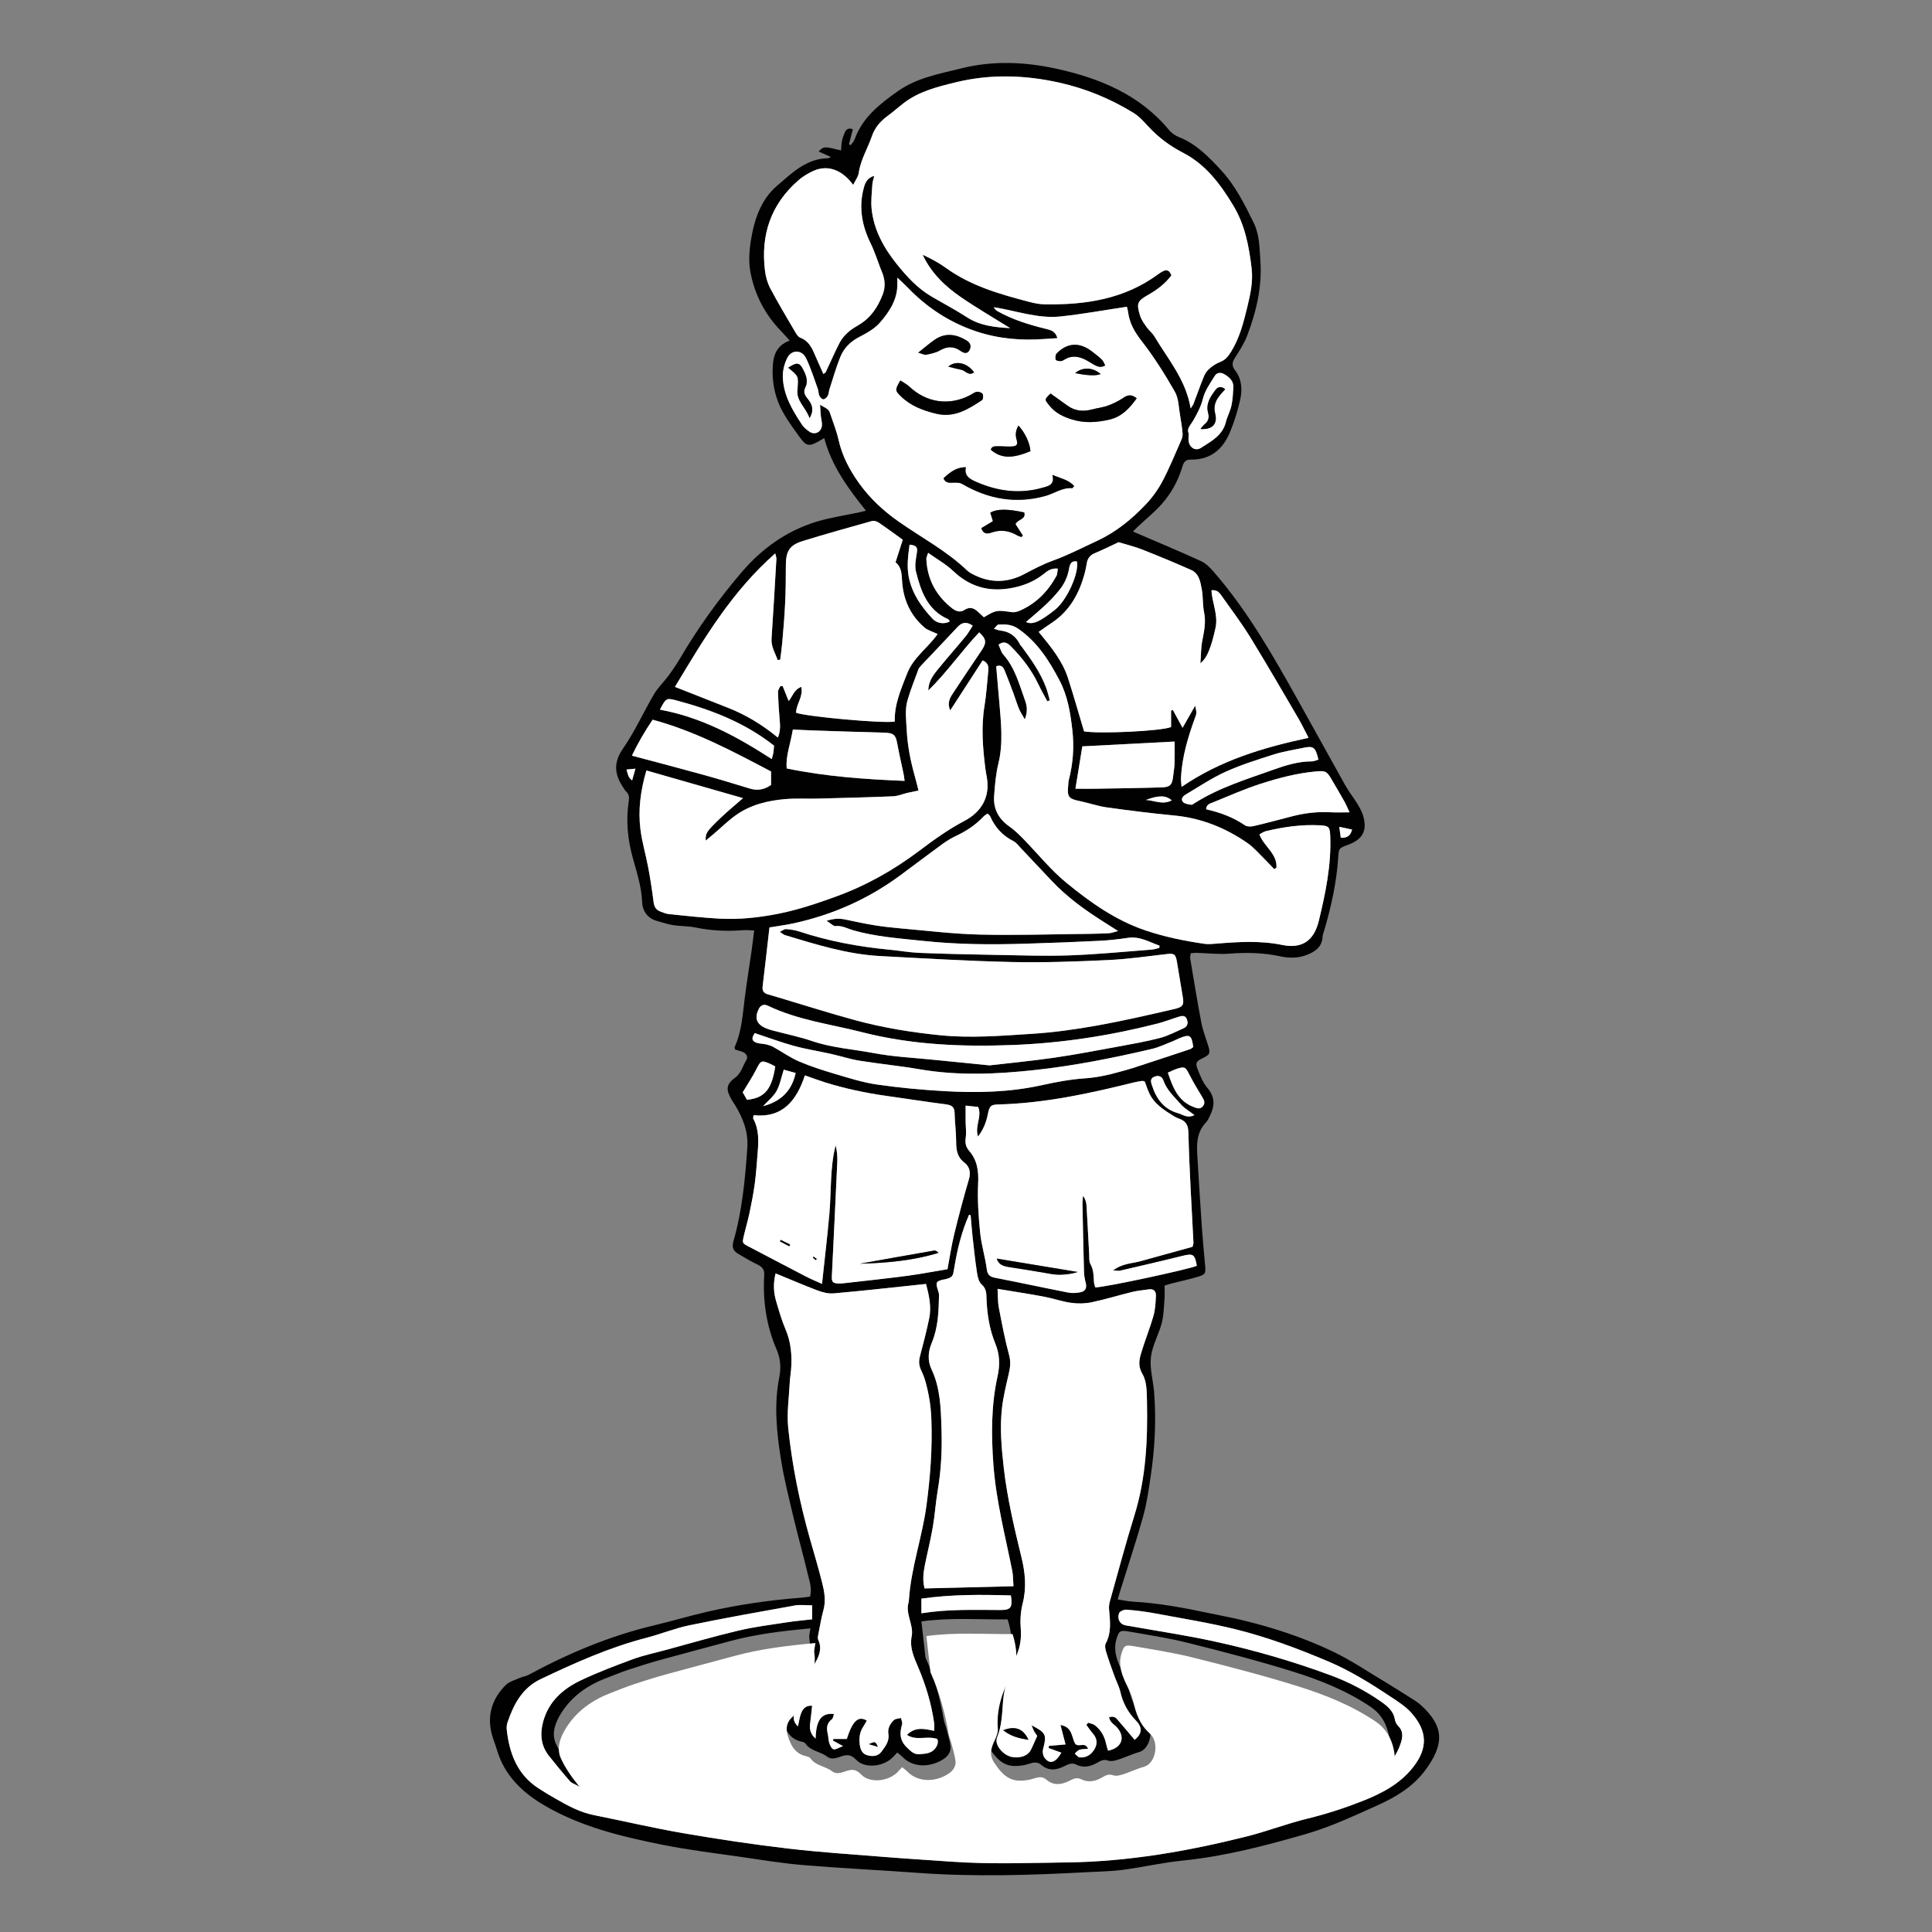 <?xml version="1.0" encoding="utf-8"?>
<!-- Generator: Adobe Illustrator 16.0.0, SVG Export Plug-In . SVG Version: 6.00 Build 0)  -->
<!DOCTYPE svg PUBLIC "-//W3C//DTD SVG 1.1//EN" "http://www.w3.org/Graphics/SVG/1.1/DTD/svg11.dtd">
<svg version="1.1" id="Layer_1" xmlns="http://www.w3.org/2000/svg" xmlns:xlink="http://www.w3.org/1999/xlink" x="0px" y="0px"
	 width="500px" height="500px" viewBox="0 0 500 500" enable-background="new 0 0 500 500" xml:space="preserve">
<rect x="0" y="0" width="500" height="500" fill="#808080" stroke="none"/>
<path fill="#010101" d="M209.643,413.202c0.563-2.183-0.168-4.059-0.612-5.916c-1.141-4.84-2.499-9.63-3.645-14.47
	c-1.185-5.008-2.459-10.015-3.269-15.082c-1.126-7.022-1.847-14.104-0.455-21.195c0.494-2.489,0.371-4.85-0.676-7.279
	c-2.642-6.134-3.61-12.603-3.21-19.26c0.084-1.383-0.439-2.094-1.634-2.677c-1.749-0.85-3.437-1.837-5.111-2.835
	c-1.299-0.78-1.654-1.709-1.24-3.16c2.272-7.912,3.032-16.011,3.61-24.179c0.301-4.286-1.126-7.813-3.245-11.27
	c-0.277-0.454-0.598-0.889-0.859-1.354c-1.096-1.995-1.792-3.645,0.854-5.53c1.654-1.176,2.04-3.063,2.988-4.623
	c0.523-0.879,0.034-1.738-0.948-2.133c-0.642-0.257-1.329-0.415-1.917-0.603c-0.083-0.316-0.217-0.523-0.158-0.643
	c1.847-4.039,2.084-8.396,2.622-12.711c0.528-4.129,1.2-8.248,1.793-12.376c0.217-1.57,0.405-3.151,0.652-5.097
	c-1.057-0.039-1.99-0.148-2.899-0.079c-4.104,0.326-8.158,0.158-12.203-0.681c-1.896-0.395-3.891-0.326-5.817-0.612
	c-1.378-0.208-2.716-0.702-4.074-1.047c-2.612-0.662-3.916-2.607-4.015-5.027c-0.163-3.97-1.403-7.667-2.43-11.41
	c-1.319-4.79-1.768-9.595-1.037-14.499c0.158-1.042,0.133-1.916-0.721-2.657c-0.262-0.217-0.405-0.583-0.607-0.87
	c-2.311-3.358-2.75-6.449-0.153-10.188c3.072-4.415,5.284-9.418,8.03-14.07c1.017-1.724,2.528-3.146,3.733-4.773
	c1.096-1.501,2.153-3.044,3.096-4.647c4.598-7.84,9.902-15.171,15.783-22.08c5.23-6.139,11.605-10.736,19.344-13.122
	c3.635-1.124,7.447-1.654,11.181-2.459c0.42-0.091,0.83-0.2,1.714-0.42c-4.637-5.805-8.875-11.539-10.8-18.8
	c-0.726,0.424-1.086,0.647-1.447,0.854c-2.425,1.38-3.215,1.26-4.844-1.005c-1.551-2.155-3.151-4.299-4.43-6.61
	c-1.783-3.222-2.662-6.808-2.632-10.475c0.02-3.22,0.38-6.506,4.415-7.988c-0.899-1.002-1.581-1.793-2.302-2.541
	c-4.128-4.262-6.76-9.375-7.852-15.134c-0.503-2.64-0.316-5.519,0.109-8.203c0.839-5.341,2.578-10.595,6.746-14.164
	c3.813-3.269,7.615-7.111,13.294-7.146c0.148,0,0.292-0.148,0.642-0.341c-1.106-0.494-2.089-0.934-3.161-1.41
	c1.402-1.36,1.402-1.36,5.827-0.269c0.06-0.792,0.05-1.565,0.198-2.311c0.153-0.773,0.415-1.536,0.721-2.265
	c0.335-0.753,0.82-1.38,2.128-0.916c-0.341,1.316-0.677,2.6-1.002,3.879c0.148,0.086,0.296,0.167,0.439,0.254
	c0.346-0.506,0.82-0.968,1.022-1.529c2.055-5.674,6.499-9.138,11.196-12.455c4.963-3.504,10.766-4.491,16.44-5.906
	c8.198-2.055,16.524-1.674,24.593,0.101c11.142,2.447,21.562,6.684,29.166,15.895c0.643,0.788,1.62,1.435,2.578,1.815
	c4.444,1.771,7.649,5.091,10.796,8.479c3.733,4.025,6.168,8.887,8.543,13.761c1.472,3.024,1.457,6.36,1.689,9.647
	c0.483,6.803-1.027,13.255-3.428,19.522c-0.751,1.96-1.926,3.792-3.071,5.573c-0.761,1.183-1.018,2.099-0.064,3.326
	c1.772,2.271,1.931,5.007,1.338,7.647c-0.632,2.852-1.511,5.684-2.632,8.383c-1.842,4.482-5.121,7.218-10.208,7.111
	c-1.619-0.034-1.896,1.102-2.227,2.176c-1.102,3.538-2.89,6.719-5.339,9.444c-1.832,2.04-3.99,3.778-6,5.66
	c-0.489,0.459-0.953,0.951-1.344,1.341c5.98,2.573,11.857,5.015,17.636,7.66c1.304,0.598,2.42,1.78,3.388,2.898
	c8.726,10.084,15.265,21.604,21.729,33.169c4.085,7.282,8.08,14.618,12.169,21.897c0.908,1.62,2.084,3.091,3.057,4.682
	c0.598,0.968,1.19,1.995,1.536,3.062c1.225,3.936,0.029,6.272-3.808,7.685c-2.475,0.908-2.415,0.918-2.593,3.467
	c-0.435,6.321-1.788,12.477-3.561,18.541c-0.173,0.603-0.444,1.195-0.479,1.798c-0.118,2.677-1.936,3.872-4.089,4.711
	c-2.222,0.869-4.593,0.869-6.845,0.366c-4.395-0.958-8.775-1.037-13.239-0.691c-2.82,0.208-5.675-0.138-8.51-0.217
	c-0.424-0.01-0.859,0.059-1.422,0.099c-0.069,0.523-0.218,0.948-0.153,1.343c0.934,5.521,1.822,11.052,2.869,16.543
	c0.376,1.995,1.121,3.922,1.733,5.867c0.682,2.173,0.568,2.47-1.506,3.477c-1.472,0.711-1.798,1.155-1.205,2.687
	c0.672,1.729,1.373,3.565,2.548,4.938c2.03,2.341,1.937,4.622,0.712,7.141c-0.312,0.633-0.612,1.324-1.087,1.817
	c-2.237,2.361-2.425,5.245-2.237,8.228c0.36,6.114,0.736,12.228,1.161,18.352c0.236,3.457,0.548,6.903,0.869,10.351
	c0.197,2.134,0.113,2.41-1.995,3.032c-2.129,0.633-4.307,1.087-6.46,1.64c-0.583,0.139-1.16,0.336-2.034,0.593
	c0,1.155,0.079,2.292-0.01,3.417c-0.168,2.095-0.188,4.258-0.712,6.272c-0.78,2.992-2.459,5.817-2.81,8.84
	c-0.341,2.913,0.568,5.976,0.819,8.978c0.588,7.299,0.213,14.568-0.874,21.809c-0.523,3.506-1.007,7.052-1.965,10.459
	c-1.788,6.41-3.896,12.731-5.877,19.093c-0.207,0.651-0.396,1.313-0.701,2.36c1.402,0.217,2.578,0.494,3.758,0.563
	c6.85,0.365,13.576,1.64,20.268,3.063c2.78,0.592,5.585,1.096,8.341,1.768c7.971,1.926,15.754,4.494,23.132,8
	c4.879,2.312,9.388,5.393,14.04,8.168c2.139,1.274,4.228,2.618,6.321,3.951c0.894,0.563,1.827,1.116,2.603,1.827
	c5.945,5.442,6.281,9.976,1.018,17.018c-3.072,4.119-7.517,6.806-12.159,8.89c-6.074,2.716-12.104,5.58-18.528,7.438
	c-10.51,3.042-21.058,5.798-31.996,6.903c-5.205,0.523-10.337,1.719-15.527,2.4c-3.076,0.405-6.207,0.435-9.304,0.603
	c-14.475,0.78-28.944,1.234-43.428,0.188c-9.921-0.721-19.868-1.195-29.774-2.015c-5.482-0.454-10.934-1.354-16.381-2.144
	c-6.771-0.968-13.566-1.797-20.262-3.141c-10.549-2.113-21.003-4.633-30.436-10.144c-5.773-3.368-10.366-7.753-12.332-14.391
	c-0.4-1.363-0.958-2.677-1.323-4.05c-1.294-4.918,0.059-9.176,3.556-12.701c0.928-0.938,2.425-1.324,3.689-1.896
	c0.721-0.326,1.561-0.405,2.247-0.771c10.282-5.551,20.958-10.064,32.356-12.78c4.662-1.116,9.265-2.479,13.931-3.566
	c7.976-1.826,16.065-3.002,24.223-3.624C208.107,413.43,208.883,413.291,209.643,413.202z M232.202,453.56
	c-0.514,0.533-0.914,0.997-1.354,1.412c-2.464,2.312-7.072,2.756-9.269,0.464c-1.349-1.412-2.405-1.383-3.941-0.858
	c-1.161,0.385-2.445,0.908-3.581,0.029c-1.743-1.354-4.257-1.383-5.62-3.388c-0.217-0.307-0.765-0.435-1.19-0.533
	c-2.953-0.701-3.99-3.042-4.736-5.57c-0.484-1.66-0.094-3.339,1.155-4.436c1.106-0.958,1.482-2.113,1.882-3.378
	c0.37-1.185,0.755-2.39,1.313-3.496c1.556-3.081,3.19-6.114,2.603-9.778c-0.124-0.79,0.163-1.64,0.277-2.607
	c-7.299,0.672-14.164,1.502-20.87,3.318c-5.906,1.61-11.833,3.151-17.739,4.781c-2.815,0.78-5.605,1.649-8.385,2.567
	c-2.015,0.682-3.991,1.491-5.976,2.252c-4.771,1.827-8.811,4.682-11.536,9.018c-1.462,2.331-2.598,5.166-1.388,7.862
	c1.18,2.627,2.928,5.047,4.746,7.289c0.894,1.097,2.578,1.521,3.822,2.37c4.623,3.161,9.837,4.938,15.171,6.272
	c11.566,2.894,23.359,4.553,35.216,5.719c9.19,0.898,18.416,1.362,27.666,1.273c1.827-0.02,3.659,0.603,5.491,0.652
	c5.057,0.148,10.124,0.108,15.186,0.217c4.618,0.109,9.23,0.365,13.843,0.465c3.195,0.078,6.396,0.02,9.585-0.01
	c3.102-0.021,6.218-0.011,9.314-0.129c2.301-0.099,4.603-0.355,6.904-0.593c5.388-0.543,10.834-0.8,16.148-1.768
	c13.931-2.519,27.591-6.114,40.618-11.783c2.761-1.195,5.457-2.627,7.976-4.276c2.43-1.591,4.519-3.932,4.055-7.022
	c-0.489-3.24-1.887-6.153-4.904-8.188c-6.276-4.228-13.225-6.973-20.336-9.186c-8.904-2.766-17.946-5.106-26.993-7.368
	c-5.077-1.264-10.272-2.054-15.438-2.953c-2.134-0.355-2.361-0.02-2.983,2.035c-0.78,2.577-0.069,4.898,0.978,7.21
	c0.731,1.609,1.649,3.2,2.04,4.908c0.735,3.24,1.654,6.095,4.341,8.494c2.568,2.302,1.501,7.773-1.521,8.604
	c-2.138,0.582-4.059,1.619-6.168,2.162c-0.567,0.148-1.278,0.237-1.803,0.04c-1.066-0.415-1.866-0.02-2.735,0.484
	c-1.773,1.026-3.605,1.511-5.58,0.523c-1.087-0.544-2.035-0.079-3.032,0.425c-2.021,1.017-4.04,1.323-5.956-0.326
	c-0.904-0.761-1.827-0.731-2.973-0.346c-1.309,0.435-2.756,0.682-4.119,0.622c-3.086-0.128-4.79-2.281-6.38-4.643
	c-1.373-2.034-0.82-3.822,0.104-5.758c0.439-0.938,0.908-2.024,0.829-3.013c-0.414-5.086,1.2-9.719,3.481-14.035
	c1.848-3.496,1.482-6.735,0.341-10.489c-7.343,0.069-14.662-0.523-22.312,0.524c0.366,3.278,0.706,6.301,1.042,9.313
	c0.01,0.099,0.069,0.168,0.099,0.257c2.282,5.057,3.689,10.36,4.623,15.813c0.128,0.761,0.464,1.502,0.662,2.262
	c0.395,1.531,0.884,3.042,1.097,4.593c0.188,1.433-0.593,2.578-1.778,3.368c-3.032,2.025-7.685,2.559-10.746-0.612
	C233.13,454.251,232.696,453.965,232.202,453.56z M261.433,84.92c-4.257-2.654-8.617-5.168-12.746-8.005
	c-4.134-2.837-7.714-6.297-9.896-10.968c2.113,0.97,4.124,2.032,5.946,3.353c6.479,4.696,13.976,6.842,21.551,8.817
	c1.279,0.336,2.617,0.627,3.931,0.652c10.588,0.192,20.747-1.299,29.566-7.818c0.351-0.262,0.736-0.508,1.131-0.711
	c1.116-0.588,1.808-0.183,2.247,1.042c-1.585,2.124-3.604,3.669-5.852,4.948c-2.963,1.689-3.25,2.21-2.262,5.452
	c0.325,1.062,1.037,2.04,1.688,2.968c0.612,0.872,1.512,1.548,2.045,2.45c3.501,5.892,8.144,11.195,9.368,18.623
	c0.37-0.6,0.607-0.859,0.721-1.163c0.924-2.403,1.763-4.833,2.741-7.206c0.315-0.763,0.869-1.506,1.501-2.042
	c0.805-0.679,1.748-1.269,2.726-1.649c1.354-0.526,2.084-1.506,2.806-2.682c2.231-3.625,3.239-7.689,4.217-11.741
	c0.761-3.176,1.462-6.388,1.067-9.746c-0.672-5.689-1.699-11.215-4.712-16.228c-3.338-5.556-7.15-10.684-13.037-13.719
	c-3.378-1.743-6.312-3.918-8.879-6.684c-1.205-1.296-2.42-2.696-3.901-3.605c-5.946-3.662-12.386-6.321-19.161-7.839
	c-8.919-2.002-17.956-2.296-26.935-0.091c-4.741,1.163-9.511,2.333-13.492,5.422c-1.403,1.086-2.731,2.279-4.163,3.321
	c-1.852,1.355-3.265,3.045-4,5.2c-1.082,3.176-2.918,6.067-3.397,9.482c-0.143,1.037-0.904,1.985-1.447,3.109
	c-2.884-3.968-6.677-5.274-10.332-3.6c-1.363,0.622-2.696,1.419-3.822,2.397c-7.146,6.215-9.817,14.144-8.667,23.423
	c0.193,1.558,0.637,3.175,1.368,4.551c1.975,3.733,4.148,7.363,6.282,11.01c0.39,0.667,0.859,1.526,1.491,1.771
	c2.173,0.822,3.013,2.625,3.822,4.531c0.691,1.607,1.417,3.2,2.153,4.85c0.326-0.25,0.528-0.326,0.603-0.462
	c1.205-2.563,2.331-5.173,3.635-7.692c0.508-0.99,1.309-1.886,2.143-2.639c0.845-0.768,1.867-1.361,2.854-1.951
	c3.057-1.827,4.869-4.593,6.114-7.825c0.78-2.032,0.583-3.99-0.247-5.956c-0.519-1.215-0.918-2.479-1.393-3.707
	c-0.454-1.153-0.869-2.326-1.422-3.435c-2.202-4.435-3.141-9.052-1.975-13.931c0.346-1.438,0.721-3.045,2.839-3.667
	c-0.212,0.956-0.449,1.612-0.489,2.281c-0.114,2.109-0.4,4.242-0.178,6.321c0.583,5.455,3.18,10.087,6.548,14.28
	c2.558,3.19,5.333,6.215,8.929,8.324c3.057,1.79,6.208,3.449,9.181,5.375C253.645,84.313,257.477,84.703,261.433,84.92z
	 M212.231,104.763c2.217,1.205,2.262,1.22,2.687,2.484c0.721,2.185,1.6,4.338,2.094,6.573c0.929,4.168,2.845,7.783,5.304,11.228
	c2.83,3.958,6.37,7.22,10.267,9.946c5.941,4.168,12.411,7.571,17.705,12.643c0.563,0.536,1.314,0.906,2.025,1.254
	c4.315,2.084,8.632,1.881,12.81-0.338c2.42-1.284,4.801-2.543,7.418-3.484c3.911-1.408,7.625-3.363,11.413-5.109
	c4.824-2.229,8.889-5.536,12.509-9.349c1.688-1.78,3.2-3.83,4.341-5.993c1.822-3.444,3.294-7.082,4.874-10.645
	c0.242-0.541,0.425-1.183,0.376-1.761c-0.134-1.563-0.361-3.121-0.643-4.662c-0.375-2.089-0.355-4.43-1.363-6.181
	c-2.587-4.531-5.393-8.99-8.593-13.102c-1.832-2.349-3.16-4.655-3.516-7.561c-0.06-0.501-0.228-0.99-0.307-1.316
	c-5.837,0.872-11.496,1.914-17.205,2.514c-5.867,0.617-11.467-1.501-17.235-2.4c0.242,0.484,0.533,0.788,0.894,0.99
	c3.976,2.26,8.312,3.571,12.717,4.647c1.254,0.309,2.341,0.603,2.854,2.373c-1.931,0.121-3.664,0.262-5.393,0.333
	c-6.104,0.247-12.021-0.593-17.739-2.852c-6.064-2.397-11.254-6.002-15.734-10.697c-0.691-0.728-1.461-1.39-2.558-2.437
	c0,0.98,0,1.326,0,1.669c0.04,4.01-2.074,7.161-4.504,9.968c-1.402,1.617-3.486,2.746-5.442,3.765
	c-2.262,1.178-3.901,2.867-4.82,5.129c-1.092,2.701-1.887,5.516-2.786,8.294c-0.188,0.585-0.188,1.252-0.474,1.78
	c-0.217,0.402-0.741,0.874-1.136,0.874c-0.351,0-0.839-0.536-1.027-0.945c-0.247-0.551-0.198-1.235-0.415-1.81
	c-0.968-2.662-1.803-5.393-3.047-7.926c-1.082-2.208-3.758-2.203-4.845-0.01c-0.716,1.447-1.175,3.208-1.146,4.815
	c0.099,4.708,2.439,8.637,4.958,12.435c0.474,0.724,1.205,1.321,1.926,1.814c1.413,0.971,3.141,0.102,3.245-1.642
	c0.049-0.78-0.202-1.578-0.281-2.368C212.364,106.881,212.325,106.064,212.231,104.763z M200.719,329.556
	c-0.676,2.735-0.499,5.086,0.198,7.388c0.711,2.38,1.388,4.79,2.371,7.062c1.457,3.388,1.723,6.864,1.447,10.45
	c-0.079,1.057-0.287,2.113-0.336,3.18c-0.188,3.98-0.81,8.021-0.405,11.941c1.007,9.719,2.953,19.29,5.625,28.702
	c1.066,3.743,2.188,7.478,3.136,11.26c0.583,2.312,1.032,4.662,0.365,7.092c-0.538,1.956-0.879,3.971-1.264,5.966
	c-0.113,0.593-0.316,1.323-0.089,1.808c1.067,2.341,0.188,4.286-0.988,6.271c-0.671,1.136-1.15,2.4-1.645,3.635
	c-1.15,2.864-2.267,5.758-3.373,8.652c-0.484,1.254-0.662,2.488,0.741,3.842c0.331-1.402,0.454-2.559,0.889-3.575
	c0.455-1.037,1.235-1.926,2.786-1.769c-0.173,1.551-0.307,3.022-0.504,4.475c-0.208,1.521,0.03,2.854,1.407,4.01
	c0.114-4.81,1.546-6.726,4.756-6.351c-0.188,0.494-0.227,1.116-0.548,1.363c-1.388,1.027-1.407,2.33-1.057,3.822
	c0.183,0.771,0.143,1.609,0.4,2.36c0.208,0.603,0.618,1.472,1.086,1.58c0.583,0.129,1.314-0.405,2.45-0.819
	c-1.24-0.682-1.926-1.057-2.607-1.433c0.029-0.138,0.069-0.276,0.104-0.415c1.161,0,2.326,0,3.481,0
	c1.511-4.691,2.954-6.064,5.181-4.771c-0.292,0.523-0.558,1.067-0.894,1.561c-1.002,1.492-1.146,3.111-0.898,4.85
	c0.178,1.265,0.736,2.262,1.965,2.578c1.329,0.346,2.716,0.296,3.64-0.948c0.993-1.354,2.079-2.687,1.773-4.583
	c-0.228-1.441,0.454-2.637,1.432-3.575c0.415-0.385,1.215-0.375,1.842-0.543c0.104,0.563,0.41,1.175,0.272,1.669
	c-0.667,2.271-0.642,4.139,1.304,6.015c1.047,0.998,1.792,1.808,3.279,1.68c1.432-0.119,2.875-0.148,3.901-1.373
	c0.726-0.869,0.953-1.827,0.623-2.559c-2.687-0.928-5.339,0.583-7.842-1.057c2.183-2.202,4.578-1.57,7.042-1.047
	c0-0.879,0.074-1.472-0.01-2.055c-0.701-4.948-2.133-9.719-4.079-14.301c-1.116-2.638-2.321-5.087-1.724-8.159
	c0.563-2.874-1.654-5.63-0.834-8.642c0.069-0.257,0.099-0.523,0.119-0.79c0.553-8.277,3.417-16.109,4.523-24.308
	c1.002-7.438,1.551-14.815,1.284-22.272c-0.079-2.123-0.286-4.267-0.701-6.351c-0.43-2.143-0.928-4.355-1.886-6.312
	c-0.662-1.343-0.731-2.419-0.366-3.763c0.859-3.25,1.709-6.519,2.39-9.808c0.613-3.003-0.029-5.906-0.83-8.899
	c-1.304,0.139-2.267,0.247-3.229,0.346c-6.884,0.721-13.759,1.491-20.653,2.094c-1.348,0.119-2.83-0.246-4.124-0.73
	C208.078,332.646,204.571,331.126,200.719,329.556z M258.168,333.556c0.114,1.955,0.05,3.378,0.312,4.73
	c0.805,4.179,1.585,8.376,2.696,12.475c0.479,1.759,0.262,3.26-0.123,4.909c-0.662,2.845-1.363,5.699-1.709,8.593
	c-0.622,5.225-0.148,10.46,0.444,15.665c0.898,7.881,2.73,15.565,4.603,23.25c0.948,3.901,1.313,7.832,0.286,11.852
	c-0.523,2.025-0.661,4.228-0.503,6.312c0.197,2.479-0.06,4.751-1.058,7.013c-1.688,3.822-3.175,7.714-3.516,11.941
	c-0.257,3.16-0.287,6.301-1.546,9.373c-0.81,1.976,1.699,4.761,4.02,5.087c2.109,0.296,3.946-0.366,4.687-1.788
	c0.598-1.165,1.097-2.4,1.68-3.704c-0.262-0.395-0.583-0.8-0.84-1.254c-0.207-0.376-0.336-0.8-0.612-1.481
	c3.763,1.945,3.945,2.449,2.973,6.163c-0.178,0.661-0.049,1.63,0.331,2.173c1.318,1.856,2.869,1.412,4.396-1.244
	c-1.111-0.405-2.208-0.801-3.294-1.205c0.02-0.188,0.049-0.366,0.069-0.554c1.343-0.118,2.687-0.237,4.311-0.375
	c-0.444-1.709-0.849-3.249-1.318-5.027c3.299,0.494,2.845,3.496,3.901,4.958c1.047,0.811,2.494-0.672,3.245,1.215
	c-0.885,0.079-1.586,0.02-2.208,0.228c-0.474,0.158-0.83,0.651-1.244,0.997c0.435,0.336,0.85,0.958,1.304,0.988
	c1.763,0.108,3.062-0.761,3.896-2.302c0.766-1.402,0.519-2.716-0.528-3.921c-0.593-0.691-1.106-1.452-1.649-2.183
	c0.138-0.188,0.291-0.386,0.439-0.573c0.587,0.207,1.278,0.276,1.748,0.643c1.516,1.185,2.464,2.765,2.879,4.671
	c0.139,0.652,0.346,1.294,0.523,1.917c3.486-0.662,4.523-3.339,2.499-5.818c-0.731-0.889-1.995-1.412-2.232-2.834
	c0.454-0.069,0.721-0.178,0.948-0.129c0.336,0.079,0.741,0.178,0.958,0.425c1.59,1.827,3.15,3.694,4.727,5.551
	c1.871-1.541,2.138-3.121,0.311-5.008c-2.049-2.113-3.338-4.493-4-7.338c-0.331-1.462-1.057-2.825-1.575-4.247
	c-0.726-2.005-1.457-4-2.079-6.035c-0.223-0.74-0.454-1.729-0.139-2.321c1.531-2.854,1.116-5.827,0.859-8.829
	c-0.059-0.662,0.01-1.373,0.198-2.016c2.084-7.438,4.063-14.904,6.351-22.271c3.007-9.65,3.467-19.547,3.259-29.522
	c-0.049-2.37-0.015-5.106-1.136-7.013c-1.205-2.055-0.918-3.693-0.37-5.491c0.963-3.24,2.257-6.371,3.181-9.61
	c0.479-1.68,0.558-3.486,0.642-5.245c0.055-1.126-0.567-1.837-1.861-1.629c-1.403,0.217-2.84,0.315-4.208,0.642
	c-3.536,0.869-7.018,1.956-10.573,2.696c-1.693,0.355-3.541,0.396-5.265,0.158c-2.365-0.336-4.651-1.155-7.002-1.601
	C266.415,334.859,262.573,334.276,258.168,333.556z M199.134,240.021c-0.612,5.314-1.166,10.321-1.768,15.319
	c-0.128,1.096,0.316,1.688,1.299,1.985c1.101,0.325,2.217,0.651,3.319,0.987c6.464,1.926,12.889,3.98,19.393,5.738
	c7.205,1.956,14.548,3.142,22.005,3.882c7.931,0.79,15.803,0.129,23.68-0.365c5.654-0.355,11.313-1.156,16.904-2.163
	c6.726-1.186,13.393-2.746,20.055-4.276c2.139-0.494,2.405-1.106,2.104-2.983c-0.493-3.071-1.012-6.134-1.53-9.195
	c-0.355-2.084-0.736-2.252-2.859-2.005c-5.018,0.583-10.045,1.313-15.092,1.541c-8.247,0.375-16.524,0.681-24.776,0.494
	c-11.358-0.257-22.702-0.938-34.051-1.541c-8.509-0.444-16.578-2.983-24.662-5.422c-0.375-0.108-0.697-0.435-1.333-0.839
	c0.721-0.336,1.155-0.741,1.57-0.711c1.141,0.089,2.311,0.228,3.388,0.593c7.635,2.528,15.477,3.98,23.462,4.741
	c2.563,0.247,5.111,0.711,7.679,0.81c6.479,0.257,12.964,0.405,19.448,0.523c6.479,0.109,12.979,0.355,19.452,0.128
	c7.102-0.247,14.179-0.958,21.266-1.501c0.656-0.049,1.304-0.286,1.95-0.435c0.02-0.197,0.029-0.385,0.05-0.583
	c-2.652-0.928-5.097-2.489-8.198-2.015c-2.454,0.375-4.943,0.652-7.417,0.771c-6.292,0.316-12.594,0.543-18.895,0.741
	c-8.974,0.276-17.947,0.227-26.89-0.741c-6-0.652-12.035-1.047-17.882-2.736c-1.487-0.424-2.864-1.274-4.563-1.077
	c-0.558,0.06-1.209-0.681-2.321-1.363c2.03-0.652,3.388-0.642,4.775-0.355c2.484,0.513,4.968,1.066,7.472,1.472
	c2.272,0.365,4.573,0.632,6.875,0.83c6.805,0.593,13.62,1.442,20.445,1.61c9.314,0.227,18.647-0.089,27.977-0.178
	c1.861-0.02,3.729-0.079,5.585-0.178c0.573-0.03,1.142-0.267,2.312-0.563c-1.64-1.047-2.814-1.788-3.99-2.539
	c-4.736-3.002-9.245-6.292-13.126-10.378c-2.687-2.84-5.354-5.704-8.045-8.539c-0.607-0.642-1.171-1.432-1.926-1.817
	c-2.85-1.417-4.796-3.605-6.05-6.479c-0.094-0.212-0.355-0.355-0.652-0.632c-0.365,0.257-0.75,0.454-1.037,0.75
	c-1.975,2.104-4.301,3.684-6.904,4.919c-1.274,0.602-2.519,1.328-3.664,2.158c-3.733,2.716-7.398,5.521-11.122,8.252
	c-8.271,6.086-17.472,10.136-27.497,12.319C203.193,239.429,201.011,239.706,199.134,240.021z M237.713,204.591
	c-1.319,0.276-2.144,0.435-2.973,0.632c-1.205,0.287-2.395,0.82-3.605,0.869c-6.558,0.262-13.122,0.425-19.685,0.593
	c-2.751,0.069-5.521-0.104-8.247,0.128c-4.558,0.39-8.983,1.462-12.776,4.158c-2.01,1.442-3.792,3.205-5.689,4.82
	c-0.632,0.539-1.284,1.067-2.114,1.763c-0.044-1.97,0.104-2.267,3.847-5.867c1.748-1.684,3.635-3.215,5.817-5.126
	c-8.623-2.469-16.702-4.78-25.013-7.156c-1.501,5.186-2.168,10.164-1.541,15.215c0.415,3.333,1.398,6.588,2.02,9.902
	c0.548,2.953,1.002,5.928,1.383,8.901c0.153,1.195,0.578,2.035,1.699,2.449c0.741,0.277,1.501,0.623,2.282,0.701
	c4.316,0.445,8.642,0.929,12.978,1.166c5.151,0.286,10.208-0.247,15.329-1.255c5.19-1.027,10.114-2.706,15.013-4.494
	c7.719-2.805,14.82-6.813,21.398-11.756c3.753-2.825,7.531-5.566,11.738-7.778c4.396-2.311,6.766-6.188,5.773-11.487
	c-0.114-0.607-0.228-1.22-0.312-1.832c-0.701-5.472-1.155-10.941-0.257-16.452c0.484-2.973,0.672-5.998,0.973-9
	c0.104-1.089,0.055-2.146-1.461-2.763c-2.781,4.294-5.586,8.618-8.381,12.937c-0.78-1.709-0.227-3.03,0.598-4.277
	c2.459-3.699,4.894-7.41,7.402-11.072c1.442-2.114,1.438-3.064-0.504-4.859c-4.563,4.844-8.375,10.355-13.156,15.04
	c-0.01-2.438,1.393-4.146,2.766-5.825c2.242-2.75,4.603-5.408,6.859-8.148c0.707-0.85,1.235-1.839,1.867-2.795
	c-1.694-1.148-2.849-0.835-3.985,0.395c-3.062,3.306-6.192,6.553-9.289,9.835c-0.301,0.318-0.632,0.671-0.785,1.071
	c-0.978,2.66-2.044,5.299-2.83,8.02c-0.707,2.475-0.341,5.008-0.212,7.576c0.208,4.126,0.978,8.072,2.089,11.998
	C237.081,202.052,237.382,203.307,237.713,204.591z M330.339,224.572c-0.193,0.124-0.386,0.247-0.583,0.37
	c-0.771-0.81-1.517-1.639-2.312-2.425c-1.525-1.481-2.913-3.161-4.642-4.351c-5.714-3.951-11.991-6.459-18.998-7.116
	c-5.833-0.543-11.65-1.289-17.458-2.099c-2.271-0.321-4.474-1.111-6.726-1.575c-3.142-0.652-3.481-1.047-3.161-4.306
	c0.03-0.356,0.02-0.716,0.108-1.057c1.126-4.326,1.457-8.622,0.938-13.146c-0.514-4.481-1.225-8.8-3.318-12.786
	c-2.701-5.144-5.773-9.998-10.727-13.381c-1.609-1.106-3.304-1.153-5.076-1.052c-0.331,0.022-0.643,0.583-1.161,1.089
	c0.746,0.212,1.151,0.398,1.576,0.445c2.399,0.242,4.108,1.442,5.16,3.6c0.113,0.232,0.331,0.42,0.489,0.632
	c2.435,3.287,4.79,6.635,6.252,10.499c0.41,1.082,0.656,2.225,0.978,3.341c-0.217,0.082-0.435,0.168-0.642,0.25
	c-0.771-1.457-1.596-2.884-2.302-4.371c-1.729-3.654-4.144-6.81-6.963-9.684c-0.899-0.928-1.827-1.729-3.358-0.6
	c0.396,0.854,0.622,1.869,1.225,2.553c3.057,3.45,4.158,7.793,5.66,11.954c0.503,1.393,0.69,2.808-0.09,4.83
	c-0.701-1.259-1.194-1.97-1.516-2.76c-0.538-1.314-0.943-2.682-1.438-4.01c-0.711-1.916-1.422-3.832-2.202-5.724
	c-0.36-0.896-0.84-1.79-2.247-1.245c0.271,3.131,0.548,6.205,0.805,9.274c0.435,5.299,1.058,10.578-0.236,15.897
	c-0.672,2.736-0.909,5.6-1.106,8.425c-0.237,3.354,1.2,5.956,3.985,7.892c1.289,0.898,2.439,2.024,3.546,3.155
	c3.729,3.803,7.097,8.05,11.195,11.403c6.173,5.05,12.657,9.682,20.436,12.309c5.017,1.699,10.089,2.706,15.27,3.467
	c0.948,0.138,1.955,0.049,2.923-0.029c5.764-0.475,11.473-0.85,17.245,0.326c5.116,1.057,8.198-1.146,9.428-6.232
	c1.743-7.17,3.244-14.388,2.963-21.84c-0.094-2.439-0.301-2.771-2.726-2.898c-4.746-0.242-9.398,0.424-14.001,1.536
	c-0.553,0.138-1.047,0.528-1.609,0.82C327.099,219.095,330.596,220.922,330.339,224.572z M249.901,286.137c0,1.63-0.01,2.845,0,4.06
	c0.01,1.412,0.217,2.845,0.03,4.228c-0.188,1.333-0.03,2.36,0.879,3.417c2.104,2.42,2.489,5.234,2.331,8.444
	c-0.207,4.228,0.094,8.524,0.514,12.751c0.316,3.161,1.304,6.242,1.709,9.394c0.202,1.6,0.879,2.015,2.296,2.291
	c6.277,1.215,12.52,2.578,18.801,3.803c0.993,0.197,2.094,0.118,3.106-0.069c1.239-0.227,1.753-1.047,1.428-2.37
	c-0.237-0.948-0.43-1.916-0.465-2.884c-0.158-5.867-0.276-11.734-0.39-17.601c-0.01-0.712,0.094-1.423,0.143-2.153
	c0.583,0.849,0.84,1.688,0.899,2.548c0.257,4.168,0.454,8.336,0.691,12.514c0.049,0.88-0.089,1.906,0.315,2.607
	c0.85,1.492,0.84,3.053,0.924,4.643c0.029,0.494,0.228,0.978,0.341,1.422c1.976,0.1,24.712-4.77,26.272-5.6
	c-0.523-3.022-0.948-3.24-3.783-2.538c-5.353,1.333-10.716,2.558-16.089,3.813c-0.371,0.089-0.78-0.021-1.798-0.069
	c2.469-1.857,4.929-1.778,7.131-2.4c2.223-0.622,4.455-1.225,6.677-1.847c2.292-0.632,4.583-1.265,6.761-1.857
	c0.124-0.553,0.247-0.819,0.237-1.066c-0.464-9.491-1.082-18.974-1.304-28.465c-0.055-2.183-0.785-3.052-2.514-3.675
	c-0.415-0.147-0.83-0.336-1.205-0.572c-2.563-1.601-5.176-3.171-6.479-6.104c-0.425-0.958-0.745-1.975-1.086-2.874
	c-0.312-0.089-0.489-0.207-0.643-0.188c-0.79,0.129-1.585,0.247-2.355,0.435c-11.481,2.864-23.018,5.363-34.92,5.659
	c-1.97,0.05-2.301,0.445-2.716,2.549c-0.385,1.995-1.086,3.822-2.528,5.768c-0.934-2.745,1.106-5.116,0.029-7.674
	C252.223,286.374,251.294,286.275,249.901,286.137z M212.735,332.271c0.671-6.321,1.382-12.198,1.906-18.095
	c0.523-5.916,0.118-11.911,1.62-17.769c0.365,1.442,0.494,2.885,0.425,4.326c-0.435,9.818-0.909,19.636-1.398,29.453
	c-0.074,1.531,0.198,1.936,1.669,1.976c0.528,0.01,1.067-0.021,1.595-0.089c5.378-0.612,10.766-1.176,16.134-1.887
	c3.422-0.444,6.81-1.106,10.529-1.719c0.573-3.042,1.002-6.015,1.704-8.929c1.175-4.819,2.455-9.62,3.852-14.381
	c0.533-1.817,0.124-3.278-1.205-4.306c-1.886-1.442-2.104-3.289-2.114-5.423c-0.01-2.469-0.351-4.938-0.4-7.407
	c-0.035-1.64-0.854-2.045-2.311-2.232c-5.102-0.652-10.188-1.452-15.285-2.173c-5.462-0.761-10.84-1.906-16.104-3.556
	c-1.66-0.523-3.284-1.146-5.042-1.758c-2.192,6.598-5.788,11.071-13.284,10.311c-0.04,0.405-0.173,0.731-0.069,0.929
	c1.526,2.806,1.363,5.817,1.121,8.84c-0.212,2.647-0.39,5.313-0.746,7.951c-0.336,2.538-0.83,5.066-1.358,7.565
	c-0.42,2.005-1.013,3.951-1.472,5.946c-0.444,1.906-0.405,1.896,1.358,2.814c4.879,2.538,9.739,5.116,14.628,7.655
	C209.801,331.007,211.184,331.561,212.735,332.271z M338.655,190.948c-1.027-1.96-1.773-3.558-2.657-5.072
	c-4.089-6.968-8.129-13.973-12.356-20.855c-2.231-3.625-4.78-7.05-7.259-10.519c-0.612-0.854-1.21-1.971-2.845-1.744
	c0.173,3.354,1.787,6.393,1.037,9.781c-1.018,4.561-2.045,7.687-3.901,9.097c0.158-2.148,0.128-3.99,0.474-5.766
	c0.465-2.447,0.998-4.813,0.484-7.356c-0.405-1.983-0.242-4.072-0.612-6.06c-0.355-1.881-0.682-4.025-2.706-4.931
	c-4.198-1.876-8.465-3.634-12.746-5.323c-1.946-0.766-4.001-1.25-6.085-1.887c-1.94,0.904-4,1.946-6.123,2.827
	c-1.2,0.499-1.862,1.284-2.079,2.524c-0.139,0.788-0.267,1.58-0.47,2.351c-1.388,5.4-3.896,10.08-8.706,13.228
	c-1.027,0.669-2.015,1.397-3.289,2.282c3.106,3.802,6.129,7.444,7.591,11.971c1.467,4.536,2.76,9.136,4.153,13.78
	c4.128,0.677,20.089-0.081,22.528-1.133c0-1.403,0-2.833,0-4.265c0.158-0.04,0.312-0.079,0.465-0.121
	c0.75,1.375,1.501,2.756,2.499,4.593c1.215-2.131,2.138-3.753,3.259-5.726c0.405,1.887,0.41,1.892,0.02,2.958
	c-1.866,5.108-3.427,10.287-3.693,15.763c-0.03,0.637,0.089,1.284,0.158,2.296C315.829,196.778,326.813,193.489,338.655,190.948z
	 M201.307,190.884c0.76-1.775,0.583-3.324,0.439-4.896c-0.208-2.296-0.341-4.603-0.41-6.907c-0.015-0.491,0.385-0.997,0.592-1.494
	c0.208-0.01,0.415-0.025,0.612-0.035c0.504,1.254,1.008,2.504,1.556,3.879c1.018-1.173,1.329-2.929,3.274-3.667
	c0.538,2.61-1.363,4.521-1.353,6.702c2.75,1.015,22.781,2.832,25.542,2.274c-0.148-4.397,1.61-8.348,3.19-12.413
	c1.64-4.23,5.433-6.691,7.902-10.237c-1.274-0.61-2.534-0.929-3.408-1.684c-3.674-3.18-5.521-7.282-5.798-12.151
	c-0.094-1.724-0.178-3.561-1.689-4.734c0.662-2.064,1.274-3.985,1.872-5.839c-2.217-1.583-4.202-3.055-6.247-4.435
	c-0.454-0.313-1.2-0.548-1.699-0.41c-5.971,1.667-11.941,3.341-17.867,5.163c-3.556,1.091-4.455,2.664-4.444,6.452
	c0,3.281-0.04,6.568-0.198,9.85c-0.148,3.284-0.444,6.556-0.721,9.828c-0.128,1.536-0.355,3.064-0.543,4.595
	c-0.217,0.032-0.444,0.062-0.662,0.091c-0.623-1.815-1.719-3.417-1.581-5.563c0.469-6.877,0.854-13.764,1.259-20.646
	c0.015-0.299-0.124-0.603-0.301-1.388c-11.329,9.954-18.618,22.342-25.957,34.549c4.721,1.857,9.23,3.632,13.739,5.413
	C193.05,185.002,197.268,187.551,201.307,190.884z M210.182,415.454c-1.724,0-3.166-0.207-4.529,0.04
	c-9.086,1.63-18.178,3.249-27.216,5.116c-3.807,0.79-7.472,2.291-11.245,3.269c-9.521,2.46-18.42,6.46-27.25,10.658
	c-4.78,2.262-7.042,6.558-8.622,11.299c-0.198,0.572-0.237,1.244-0.168,1.847c0.691,6.144,2.736,11.576,8.198,15.122
	c1.491,0.968,3.012,1.876,4.553,2.755c3.086,1.769,6.193,3.457,9.738,4.168c7.753,1.551,15.453,3.358,23.23,4.702
	c8.929,1.54,17.897,2.884,26.885,3.94c8.465,0.997,16.974,1.541,25.468,2.223c5.654,0.454,11.319,0.79,16.973,1.194
	c10.016,0.712,20.025,0.326,30.056,0.198c15.738-0.208,31.107-2.895,46.308-6.696c5.338-1.334,10.504-3.358,15.848-4.652
	c4.85-1.186,9.551-2.706,14.183-4.533c5.037-1.985,9.729-4.436,13.132-8.781c3.965-5.066,3.561-9.432-0.381-13.946
	c-1.486-1.708-3.525-2.992-5.441-4.267c-5.166-3.438-10.396-6.696-16.188-9.155c-7.793-3.3-15.694-6.242-23.888-8.287
	c-6.795-1.679-13.733-2.795-20.617-4.089c-2.529-0.475-5.092-0.79-7.65-1.008c-0.646-0.059-1.753,0.415-1.936,0.909
	c-0.375,0.978-0.207,2.192,0.835,2.834c0.572,0.346,1.348,0.396,2.034,0.524c7.255,1.303,14.559,2.38,21.749,3.95
	c10.252,2.232,20.316,5.146,30.174,8.79c4.632,1.719,8.929,3.961,12.958,6.756c1.68,1.166,3.274,2.46,3.635,4.731
	c0.094,0.573,0.435,1.205,0.859,1.62c1.279,1.264,1.166,2.726,0.716,4.217c-1.031,3.358-3.076,6.035-5.99,7.912
	c-2.454,1.58-5.096,2.894-7.709,4.207c-8.483,4.276-17.684,6.43-26.761,8.919c-3.339,0.929-6.727,1.688-10.119,2.37
	c-8.302,1.64-16.707,2.36-25.127,2.953c-2.128,0.148-4.252,0.563-6.375,0.554c-11.279-0.05-22.559-0.079-33.843-0.326
	c-11.896-0.276-23.793-0.514-35.67-1.561c-10.983-0.968-21.897-2.213-32.722-4.336c-10.074-1.976-19.931-4.494-28.969-9.561
	c-0.617-0.346-1.373-0.573-1.807-1.077c-1.867-2.133-3.665-4.326-5.433-6.548c-2.104-2.657-2.341-5.689-1.491-8.84
	c1.397-5.195,5.086-8.484,9.689-10.677c4.396-2.084,8.958-3.822,13.521-5.502c2.657-0.978,5.462-1.561,8.208-2.301
	c6.341-1.719,12.642-3.566,19.033-5.087c4.138-0.978,8.375-1.501,12.583-2.153c2.163-0.336,4.346-0.523,6.578-0.78
	C210.182,417.904,210.182,416.867,210.182,415.454z M251.205,314.522c-0.247-0.089-0.405-0.147-0.405-0.138
	c-1.966,4.464-3.092,9.165-3.862,13.956c-0.316,1.936-0.326,2.183-2.232,2.726c-0.247,0.069-0.528,0.069-0.78,0.129
	c-1.61,0.444-1.748,0.682-1.333,2.222c0.158,0.593,0.455,1.195,0.435,1.788c-0.089,4.178-0.217,8.326-1.872,12.297
	c-0.933,2.231-1.18,4.533-0.054,6.924c2.252,4.77,2.395,9.985,2.558,15.111c0.178,5.402-0.049,10.825-0.973,16.178
	c-0.538,3.151-0.736,6.352-1.269,9.492c-0.573,3.318-1.402,6.598-2.069,9.906c-0.39,1.985-0.617,3.99-0.064,5.976
	c7.645-0.188,15.146-0.375,23.003-0.573c-0.108-1.432-0.064-2.745-0.316-4.01c-1.832-9.126-4.188-18.153-4.879-27.507
	c-0.559-7.665-0.583-15.3,1.076-22.806c0.677-3.032,0.563-5.709-0.593-8.514c-1.501-3.654-2.099-7.526-2.257-11.457
	c-0.054-1.423,0.021-2.687-1.269-3.803c-0.711-0.612-1.018-1.877-1.176-2.895c-0.474-3.071-0.8-6.173-1.146-9.254
	C251.506,318.325,251.373,316.39,251.205,314.522z M256.094,275.717c5.394-0.633,11.132-1.176,16.841-1.995
	c5.432-0.79,10.84-1.827,16.237-2.825c3.674-0.682,7.358-1.313,10.963-2.252c2.124-0.543,4.119-1.619,6.148-2.509
	c1.131-0.493,1.255-1.462,0.825-2.459c-0.42-0.968-1.294-0.771-2.074-0.523c-1.867,0.573-3.694,1.294-5.581,1.777
	c-12.257,3.121-24.672,5.038-37.334,5.521c-13.112,0.504-26.104-0.029-38.871-3.279c-8.228-2.104-16.746-3.15-24.52-6.884
	c-1.037-0.494-1.876-0.178-2.395,0.908c-1.106,2.312-0.538,3.862,1.822,4.89c0.573,0.247,1.166,0.444,1.763,0.593
	c3.422,0.918,6.914,1.619,10.257,2.755c5.166,1.769,10.593,2.104,15.887,3.102c5.131,0.968,10.396,1.205,15.601,1.748
	C246.346,274.759,251.018,275.213,256.094,275.717z M308.812,270.966c-0.435-3.092-0.849-3.358-3.501-2.312
	c-0.573,0.228-1.116,0.544-1.689,0.771c-1.816,0.701-3.595,1.58-5.472,2.024c-10.034,2.352-20.114,4.366-30.396,5.482
	c-9.941,1.076-19.808,1.501-29.715-0.197c-5.166-0.89-10.38-1.394-15.556-2.223c-2.528-0.405-4.988-1.205-7.486-1.778
	c-3.17-0.711-6.4-1.204-9.531-2.063c-3.398-0.938-6.707-2.184-10.124-3.299c-0.81,1.115-0.953,2.024,0.509,2.508
	c0.736,0.247,1.565,0.208,2.331,0.386c0.662,0.158,1.343,0.346,1.931,0.672c2.232,1.234,4.336,2.755,6.657,3.753
	c3.007,1.294,6.153,2.291,9.294,3.229c3.576,1.047,7.161,2.213,10.835,2.746c5.788,0.839,11.645,1.383,17.487,1.719
	c8.44,0.483,16.86,0.315,25.191-1.531c3.635-0.81,7.328-1.501,11.037-1.768c3.057-0.208,5.971-0.79,8.874-1.63
	c1.195-0.336,2.41-0.633,3.591-1.018c4.982-1.62,9.961-3.26,14.929-4.919C308.313,271.42,308.57,271.134,308.812,270.966z
	 M205.188,188.8c-0.602,3.706-1.916,6.951-1.59,10.082c10.217,2.099,20.248,2.795,30.51,3.21c-0.119-0.839-0.168-1.348-0.277-1.842
	c-0.523-2.523-1.126-5.027-1.58-7.561c-0.464-2.61-0.948-3.015-3.674-3.086c-6.035-0.15-12.064-0.363-18.1-0.561
	C208.813,188.988,207.145,188.892,205.188,188.8z M199.549,199.657c-10.005-5.274-19.68-10.433-30.648-13.396
	c-1.965,2.901-3.792,6.022-5.363,9.302c6.43,1.718,12.509,3.304,18.559,4.978c4.02,1.116,8,2.331,11.99,3.546
	c2.015,0.617,3.793,0.228,5.462-0.948C199.549,201.904,199.549,200.764,199.549,199.657z M349.268,210.23
	c-0.578-1.225-0.903-2.025-1.318-2.766c-1.126-2.005-2.292-3.995-3.467-5.976c-1.156-1.965-1.58-2.044-3.901-1.837
	c-4.89,0.43-9.61,1.684-14.243,3.161c-4.212,1.353-8.276,3.151-12.375,4.825c-0.717,0.292-1.748,0.474-1.827,1.803
	c3.609,0.81,6.987,2.049,10.034,4.133c0.549,0.38,1.551,0.39,2.263,0.222c3.357-0.78,6.687-1.694,10.024-2.553
	c3.284-0.844,6.617-1.22,10.011-1.022C345.87,210.3,347.277,210.23,349.268,210.23z M280.104,193.158
	c-0.563,3.511-1.146,7.037-1.787,10.968c2.024,0,3.684,0.03,5.343,0c5.68-0.099,11.358-0.168,17.028-0.355
	c2.207-0.074,2.677-0.696,2.933-2.963c0.114-1.057,0.316-2.113,0.346-3.17c0.06-1.828,0.021-3.665,0.021-5.719
	C295.952,192.333,288.204,192.733,280.104,193.158z M240.202,143.07c-0.281,0.889-0.479,1.217-0.469,1.531
	c0.188,4.973,2.262,9.089,5.99,12.274c0.958,0.82,2.341,1.973,3.842,0.985c1.575-1.025,2.657-0.373,3.763,0.679
	c0.435,0.419,0.885,0.825,1.294,1.202c3.255-1.906,3.25-1.881,7.24-1.318c0.651,0.091,1.417-0.106,2.039-0.38
	c4.232-1.844,7.284-4.975,9.487-8.971c0.291-0.526,0.247-1.239,0.365-1.916c-1.719-0.168-2.696,0.623-3.664,1.39
	c-1.976,1.573-4.198,2.625-6.638,3.262c-6.291,1.637-11.887,0.617-16.746-4.01C244.884,146.053,242.602,144.784,240.202,143.07z
	 M341.203,196.59c-0.771-3.264-1.274-3.62-4-3.037c-2.509,0.539-5.077,0.914-7.507,1.684c-4.222,1.343-8.475,2.667-12.504,4.484
	c-3.605,1.629-6.934,3.891-10.36,5.906c-0.722,0.425-1.354,1.2-0.643,1.956c0.454,0.469,1.373,0.553,2.094,0.681
	c0.287,0.045,0.643-0.267,0.938-0.454c6.271-3.971,13.339-6.124,20.253-8.593c3.254-1.156,6.563-2.193,10.089-2.183
	C340.058,197.035,340.551,196.778,341.203,196.59z M307.622,112.126c0,0.96-0.1,1.598,0.02,2.195
	c0.321,1.622,1.817,2.467,3.181,1.583c2.632-1.708,5.57-3.19,6.435-6.679c0.36-1.452,1.131-2.813,1.441-4.27
	c0.331-1.533,0.405-3.131,0.489-4.704c0.089-1.627-0.987-2.578-2.232-3.351c-0.953-0.598-2.005-0.548-2.588,0.397
	c-1.155,1.872-2.519,3.758-3.037,5.828c-0.528,2.133-1.506,3.933-2.548,5.743C308.115,110.012,307.039,110.963,307.622,112.126z
	 M170.788,183.662c10.736,1.958,19.932,6.949,28.944,12.791c0.202-0.79,0.346-1.2,0.41-1.625c0.089-0.607,0.119-1.21,0.183-1.852
	c-7.521-5.931-16.164-9.274-25.22-11.694C172.397,180.563,172.328,180.704,170.788,183.662z M238.454,417.519
	c6.943-1.116,13.675-0.869,20.4-0.85c2.756,0.011,3.225-0.603,2.771-3.772c-7.654-0.228-15.329-0.286-23.171,0.83
	C238.454,414.901,238.454,415.998,238.454,417.519z M302.239,277.604c1.299,3.813,2.582,7.328,6.656,8.879
	c0.879,0.336,1.689,0.672,2.4-0.188c0.711-0.84,0.312-1.61-0.178-2.42c-1.146-1.896-2.302-3.793-3.304-5.759
	c-0.993-1.965-1.181-2.163-3.215-1.521C303.858,276.833,303.162,277.208,302.239,277.604z M200.635,276.003
	c-0.435-0.237-0.736-0.415-1.047-0.563c-2.607-1.155-2.652-1.066-3.97,1.512c-0.943,1.847-2.114,3.585-3.408,5.748
	c0.227,0.405,0.696,1.205,1.111,1.926C198.018,284.171,199.756,281.751,200.635,276.003z M235.392,140.966
	c-0.385,2.892-0.741,5.568-0.217,8.294c0.84,4.333,3.274,7.778,6.208,10.906c1.141,1.22,3.116,1.437,4.445,0.642
	c-0.168-0.203-0.292-0.489-0.499-0.581c-5.348-2.368-7.012-7.281-8.277-12.329c-0.395-1.543,0.01-3.329,0.257-4.97
	C237.496,141.67,237.155,141.097,235.392,140.966z M265.526,160.977c1.689,0.783,3.536-0.025,7.512-3.17
	c3.057-2.422,6.257-9.452,5.674-12.507c-1.486-0.267-1.847,0.778-2.034,1.857c-0.346,2.062-1.195,3.899-2.479,5.501
	c-1.047,1.299-2.183,2.543-3.397,3.687C269.111,157.938,267.314,159.414,265.526,160.977z M309.123,288.586
	c-1.412-1.096-2.657-1.797-3.546-2.814c-1.659-1.926-3.615-3.654-4.504-6.174c-0.385-1.105-1.309-1.382-2.385-0.918
	c-1.161,0.504-0.811,1.422-0.539,2.262c1.116,3.477,3.111,6.153,6.786,7.171C306.125,288.448,307.246,289.495,309.123,288.586z
	 M205.919,277.691c-1.136-0.315-2.163-0.602-3.082-0.858c-0.676,2.094-0.998,3.99-1.886,5.551c-0.85,1.481-2.301,2.617-3.487,3.901
	C201.791,285.119,204.833,282.641,205.919,277.691z M296.53,207.035c2.153,0.074,4.291,1.358,6.735,0.104
	C301.69,205.791,299.908,205.776,296.53,207.035z M346.605,213.989c0.183,1.328,0.287,2.049,0.391,2.83
	c1.585,0.04,2.499-0.435,2.923-2.124C348.888,214.468,348.013,214.29,346.605,213.989z M162.13,199.158
	c0.4,1.136,0.39,2.094,1.472,2.791c0.287-1.027,0.519-1.862,0.845-3.018C163.567,199.02,162.965,199.075,162.13,199.158z"/>
<path fill="#FFFFFF" d="M233.466,457.353c0.494,0.404,0.928,0.691,1.284,1.057c3.062,3.17,7.714,2.637,10.746,0.612
	c1.18-0.79,1.971-1.936,1.778-3.368c-0.212-1.551-0.701-3.062-1.096-4.593c-0.198-0.761-0.533-1.501-0.662-2.262
	c-0.938-5.452-2.341-10.756-4.623-15.813c-0.03-0.09-0.089-0.158-0.099-0.257c-0.336-3.013-0.677-6.035-1.042-9.314
	c7.649-1.047,14.969-0.454,22.312-0.523c1.141,3.763,1.507,6.993-0.341,10.489c-2.281,4.316-3.896,8.948-3.481,14.035
	c0.084,0.978-0.385,2.074-0.829,3.013c-0.924,1.936-1.477,3.724-0.104,5.758c1.586,2.36,3.289,4.514,6.381,4.643
	c1.373,0.059,2.814-0.188,4.118-0.622c1.146-0.376,2.069-0.415,2.974,0.346c1.916,1.639,3.931,1.343,5.955,0.325
	c0.988-0.503,1.946-0.968,3.032-0.425c1.976,0.988,3.808,0.514,5.581-0.523c0.869-0.504,1.669-0.898,2.735-0.483
	c0.528,0.197,1.235,0.108,1.803-0.04c2.108-0.543,4.03-1.58,6.168-2.163c3.022-0.829,4.094-6.301,1.521-8.603
	c-2.687-2.4-3.605-5.254-4.341-8.494c-0.391-1.709-1.309-3.289-2.04-4.908c-1.047-2.312-1.763-4.633-0.978-7.211
	c0.622-2.054,0.85-2.399,2.982-2.034c5.166,0.898,10.361,1.688,15.438,2.953c9.048,2.262,18.09,4.603,26.994,7.368
	c7.111,2.223,14.06,4.958,20.336,9.186c3.018,2.034,4.415,4.948,4.904,8.188c0.464,3.082-1.615,5.423-4.055,7.022
	c-2.514,1.649-5.215,3.082-7.976,4.277c-13.027,5.669-26.688,9.265-40.618,11.782c-5.319,0.969-10.762,1.216-16.149,1.769
	c-2.301,0.237-4.603,0.494-6.903,0.593c-3.097,0.118-6.213,0.108-9.314,0.128c-3.19,0.03-6.39,0.089-9.585,0.01
	c-4.612-0.099-9.226-0.355-13.843-0.464c-5.057-0.108-10.124-0.069-15.181-0.217c-1.837-0.05-3.669-0.672-5.497-0.652
	c-9.25,0.089-18.475-0.375-27.665-1.274c-11.857-1.165-23.65-2.824-35.216-5.719c-5.333-1.343-10.559-3.11-15.171-6.271
	c-1.245-0.85-2.929-1.274-3.822-2.37c-1.822-2.242-3.566-4.672-4.746-7.289c-1.21-2.697-0.069-5.531,1.388-7.862
	c2.726-4.336,6.771-7.19,11.536-9.018c1.99-0.761,3.961-1.58,5.98-2.252c2.775-0.919,5.566-1.788,8.381-2.568
	c5.906-1.63,11.832-3.17,17.744-4.78c6.711-1.817,13.571-2.646,20.865-3.318c-0.108,0.958-0.4,1.817-0.276,2.607
	c0.592,3.664-1.047,6.696-2.603,9.778c-0.558,1.116-0.943,2.311-1.314,3.496c-0.4,1.265-0.775,2.42-1.881,3.378
	c-1.25,1.097-1.64,2.775-1.156,4.435c0.746,2.528,1.778,4.869,4.736,5.571c0.419,0.099,0.973,0.236,1.19,0.533
	c1.368,2.005,3.882,2.034,5.62,3.388c1.136,0.879,2.425,0.355,3.585-0.03c1.531-0.523,2.588-0.553,3.936,0.859
	c2.198,2.292,6.81,1.848,9.27-0.464C232.553,458.35,232.953,457.886,233.466,457.353z"/>
<path fill="#FFFFFF" d="M261.433,84.92c-3.956-0.217-7.788-0.607-11.201-2.827c-2.973-1.926-6.124-3.58-9.18-5.375
	c-3.595-2.108-6.366-5.133-8.929-8.324c-3.368-4.192-5.966-8.825-6.548-14.282c-0.222-2.077,0.059-4.212,0.178-6.321
	c0.035-0.667,0.276-1.324,0.489-2.279c-2.119,0.622-2.489,2.229-2.839,3.667c-1.166,4.879-0.228,9.497,1.975,13.931
	c0.553,1.106,0.968,2.282,1.422,3.433c0.479,1.229,0.874,2.494,1.393,3.708c0.83,1.965,1.032,3.923,0.247,5.956
	c-1.245,3.237-3.057,6.003-6.114,7.823c-0.988,0.592-2.01,1.18-2.854,1.953c-0.834,0.758-1.635,1.654-2.144,2.64
	c-1.304,2.523-2.424,5.128-3.634,7.691c-0.069,0.136-0.272,0.212-0.603,0.459c-0.736-1.647-1.472-3.24-2.153-4.85
	c-0.81-1.901-1.649-3.701-3.822-4.531c-0.632-0.242-1.102-1.101-1.492-1.768c-2.133-3.647-4.306-7.279-6.281-11.01
	c-0.726-1.375-1.17-2.993-1.368-4.551c-1.15-9.279,1.526-17.21,8.667-23.423c1.126-0.978,2.459-1.775,3.822-2.397
	c3.654-1.674,7.447-0.37,10.331,3.6c0.543-1.124,1.304-2.074,1.447-3.109c0.479-3.415,2.316-6.311,3.397-9.481
	c0.736-2.156,2.148-3.85,4-5.2c1.438-1.047,2.761-2.235,4.163-3.321c3.98-3.091,8.751-4.254,13.492-5.422
	c8.978-2.205,18.016-1.906,26.934,0.091c6.776,1.516,13.216,4.178,19.161,7.837c1.482,0.911,2.687,2.311,3.896,3.607
	c2.573,2.766,5.507,4.941,8.885,6.684c5.887,3.035,9.699,8.164,13.037,13.719c3.013,5.018,4.04,10.543,4.712,16.228
	c0.395,3.363-0.307,6.571-1.067,9.746c-0.978,4.049-1.985,8.116-4.217,11.741c-0.722,1.173-1.452,2.161-2.806,2.682
	c-0.978,0.377-1.921,0.97-2.726,1.647c-0.632,0.531-1.186,1.276-1.501,2.044c-0.979,2.371-1.817,4.803-2.741,7.205
	c-0.113,0.304-0.341,0.561-0.726,1.163c-1.215-7.427-5.857-12.734-9.363-18.625c-0.534-0.898-1.433-1.583-2.045-2.447
	c-0.652-0.931-1.363-1.901-1.689-2.968c-0.982-3.242-0.706-3.758,2.263-5.452c2.247-1.284,4.276-2.832,5.852-4.95
	c-0.439-1.223-1.131-1.627-2.247-1.042c-0.395,0.208-0.771,0.452-1.131,0.714c-8.82,6.523-18.979,8.01-29.566,7.817
	c-1.323-0.025-2.651-0.318-3.931-0.652c-7.576-1.978-15.072-4.121-21.552-8.82c-1.822-1.319-3.832-2.38-5.946-3.351
	c2.183,4.677,5.763,8.131,9.897,10.968C252.805,79.732,257.176,82.266,261.433,84.92z"/>
<path fill="#FFFFFF" d="M212.231,104.763c0.089,1.301,0.128,2.119,0.208,2.938c0.084,0.79,0.331,1.583,0.281,2.368
	c-0.104,1.738-1.832,2.612-3.245,1.642c-0.721-0.496-1.452-1.096-1.926-1.814c-2.519-3.793-4.859-7.727-4.958-12.435
	c-0.04-1.607,0.424-3.368,1.146-4.815c1.086-2.195,3.763-2.2,4.845,0.01c1.239,2.533,2.079,5.264,3.047,7.926
	c0.217,0.575,0.158,1.259,0.415,1.81c0.188,0.41,0.676,0.945,1.027,0.945c0.395,0,0.918-0.477,1.136-0.876
	c0.287-0.526,0.287-1.193,0.474-1.78c0.909-2.775,1.694-5.59,2.786-8.292c0.918-2.262,2.558-3.951,4.82-5.129
	c1.946-1.02,4.04-2.148,5.442-3.768c2.43-2.805,4.543-5.951,4.504-9.966c0-0.338,0-0.684,0-1.669
	c1.106,1.047,1.867,1.708,2.558,2.437c4.479,4.699,9.669,8.299,15.734,10.697c5.719,2.259,11.635,3.099,17.739,2.852
	c1.738-0.072,3.467-0.212,5.393-0.333c-0.514-1.77-1.601-2.064-2.854-2.373c-4.405-1.077-8.741-2.388-12.717-4.647
	c-0.351-0.202-0.651-0.506-0.894-0.99c5.769,0.894,11.368,3.018,17.235,2.4c5.709-0.603,11.368-1.642,17.205-2.514
	c0.079,0.326,0.247,0.815,0.307,1.316c0.355,2.906,1.684,5.208,3.516,7.561c3.2,4.111,6.006,8.565,8.593,13.102
	c1.003,1.75,0.983,4.096,1.363,6.18c0.281,1.541,0.509,3.099,0.643,4.662c0.049,0.575-0.134,1.22-0.376,1.76
	c-1.58,3.568-3.052,7.2-4.874,10.645c-1.15,2.163-2.652,4.212-4.341,5.99c-3.62,3.815-7.685,7.117-12.509,9.351
	c-3.788,1.75-7.502,3.701-11.413,5.109c-2.617,0.941-4.993,2.2-7.418,3.484c-4.178,2.215-8.483,2.422-12.81,0.338
	c-0.711-0.343-1.467-0.713-2.025-1.254c-5.294-5.077-11.764-8.479-17.705-12.643c-3.896-2.73-7.442-5.988-10.267-9.946
	c-2.459-3.445-4.375-7.06-5.304-11.228c-0.494-2.235-1.373-4.388-2.094-6.573C214.493,105.982,214.448,105.968,212.231,104.763z
	 M277.981,125.795c-1.368-1.603-3.358-1.938-5.625-2.899c0.696,2.615-1.062,2.909-2.554,3.333
	c-5.881,1.674-11.575,0.917-17.106-1.496c-1.659-0.724-3.25-1.553-2.726-3.817c-2.044,0-3.664,0.827-5.783,2.867
	c0.489,1.274,1.526,1.173,2.632,1.126c0.731-0.03,1.59-0.015,2.188,0.331c6.741,3.938,13.873,5.202,21.458,3.138
	c2.346-0.637,4.405-2.25,7.008-2.047C277.576,126.336,277.715,126.094,277.981,125.795z M271.877,101.842
	c-1.634,1.598-1.54,1.526-0.404,2.978c1.551,1.998,3.575,2.993,5.945,3.731c3.279,1.022,6.45,0.785,9.704,0.032
	c3.151-0.736,5.151-2.837,7.058-5.504c-1.294-1.042-2.247-0.951-3.457-0.131c-1.215,0.834-2.598,1.506-3.985,2.018
	c-1.324,0.486-2.761,0.632-4.134,0.998c-2.252,0.6-4.37,0.425-6.321-0.973C274.865,103.97,273.438,102.953,271.877,101.842z
	 M233.007,98.464c-1.427,2.467-1.388,2.607,0.168,4.121c2.568,2.496,5.753,3.677,9.161,4.489c4.632,1.104,8.228-1.163,11.784-3.509
	c0.311-0.203,0.414-1.22,0.178-1.598c-0.228-0.38-1.037-0.654-1.517-0.568c-0.662,0.116-1.249,0.632-1.881,0.951
	c-5.383,2.726-11.176,1.837-15.586-2.326C234.686,99.439,233.881,99.044,233.007,98.464z M253.971,136.672
	c0.603,1.911,1.985,1.366,2.913,1.067c2.312-0.733,4.361-0.338,6.386,0.82c0.331,0.192,0.721,0.284,1.082,0.419
	c0.118-0.126,0.236-0.247,0.355-0.375c-0.662-1.015-1.324-2.037-1.906-2.943c0.563-1.324,2.766-1.173,2.262-3.037
	c-4.336-0.963-7.072-0.946-8.771,0.059c0.227,0.729,0.449,1.467,0.676,2.205C255.901,135.524,254.948,136.097,253.971,136.672z
	 M237.634,91.266c1.047,0.289,1.61,0.632,2.079,0.531c1.2-0.252,2.484-0.506,3.521-1.106c1.906-1.099,3.615-1.133,5.403,0.151
	c0.77,0.556,1.708,0.834,2.257-0.227c0.489-0.941,0.321-1.84-0.726-2.484c-2.706-1.651-5.452-2.104-8.208-0.247
	C240.602,88.799,239.373,89.905,237.634,91.266z M286.021,94.563c-0.701-1.477-0.701-1.477-3.367-3.558
	c-3.19-2.494-6.391-2.368-9.171,0.449c-0.331,0.333-0.391,1.124-0.271,1.627c0.054,0.227,0.874,0.395,1.333,0.37
	c0.405-0.02,0.81-0.318,1.195-0.536c1.609-0.901,3.249-0.699,4.83,0.015c0.879,0.4,1.679,0.971,2.528,1.442
	C284.036,94.876,284.989,95.241,286.021,94.563z M266.672,116.758c-0.118-2.084-1.383-4.753-3.096-6.625
	c-0.672,1.148-0.874,2.242-0.509,3.536c0.404,1.42,0.118,1.795-1.274,1.882c-1.146,0.069-2.301-0.082-3.457-0.057
	c-0.74,0.015-1.63-0.136-1.931,0.891C259.027,118.654,261.951,118.771,266.672,116.758z M203.984,95.17
	c2.701,2.161,2.765,2.166,2.415,5.699c-0.301,2.98,2.148,4.511,3.116,7.324c1.324-2.306,0.499-3.753-0.563-5.057
	c-0.75-0.921-1.106-1.746-0.533-2.884c0.81-1.617,0.198-3.128-0.538-4.576C206.917,93.775,206.231,93.679,203.984,95.17z
	 M252.094,96.348c-1.822-2.472-4.711-3.148-6.691-1.472c1.2,0.299,2.277,0.612,3.373,0.82
	C249.857,95.903,250.716,97.446,252.094,96.348z M278.253,96.555c3.057,0.659,5.531,0.748,6.588,0.24
	C282.831,95.039,280.169,94.938,278.253,96.555z"/>
<path fill="#FFFFFF" d="M200.719,329.556c3.852,1.58,7.358,3.091,10.919,4.435c1.299,0.483,2.78,0.85,4.128,0.73
	c6.894-0.603,13.769-1.373,20.653-2.094c0.958-0.099,1.916-0.207,3.229-0.346c0.8,2.993,1.442,5.896,0.83,8.899
	c-0.681,3.289-1.531,6.558-2.39,9.808c-0.355,1.354-0.296,2.42,0.366,3.763c0.958,1.956,1.457,4.168,1.886,6.312
	c0.415,2.084,0.623,4.228,0.701,6.351c0.267,7.467-0.281,14.845-1.284,22.272c-1.106,8.198-3.971,16.03-4.523,24.307
	c-0.02,0.268-0.05,0.534-0.119,0.791c-0.82,3.002,1.397,5.768,0.834,8.642c-0.598,3.072,0.607,5.521,1.724,8.158
	c1.936,4.583,3.378,9.354,4.079,14.302c0.084,0.583,0.01,1.176,0.01,2.055c-2.464-0.523-4.859-1.155-7.042,1.047
	c2.509,1.64,5.156,0.129,7.842,1.057c0.335,0.731,0.104,1.689-0.623,2.559c-1.027,1.215-2.469,1.244-3.901,1.373
	c-1.486,0.128-2.232-0.682-3.279-1.68c-1.946-1.876-1.971-3.743-1.304-6.015c0.138-0.494-0.168-1.106-0.272-1.669
	c-0.627,0.168-1.427,0.147-1.842,0.543c-0.978,0.938-1.66,2.133-1.432,3.575c0.306,1.896-0.78,3.229-1.773,4.583
	c-0.923,1.244-2.311,1.294-3.64,0.948c-1.229-0.316-1.788-1.313-1.965-2.578c-0.252-1.738-0.109-3.358,0.898-4.85
	c0.336-0.493,0.603-1.037,0.894-1.561c-2.227-1.294-3.669,0.079-5.181,4.771c-1.15,0-2.321,0-3.481,0
	c-0.035,0.139-0.074,0.277-0.104,0.405c0.681,0.385,1.368,0.761,2.607,1.442c-1.136,0.414-1.872,0.947-2.45,0.819
	c-0.469-0.108-0.879-0.968-1.086-1.58c-0.257-0.741-0.212-1.591-0.4-2.36c-0.351-1.492-0.331-2.796,1.057-3.822
	c0.321-0.247,0.366-0.869,0.548-1.363c-3.21-0.375-4.632,1.541-4.756,6.351c-1.377-1.165-1.615-2.489-1.407-4.01
	c0.208-1.452,0.331-2.924,0.504-4.475c-1.551-0.158-2.331,0.731-2.786,1.769c-0.435,1.017-0.558,2.173-0.889,3.575
	c-1.403-1.354-1.215-2.588-0.741-3.843c1.106-2.894,2.222-5.787,3.373-8.651c0.494-1.235,0.973-2.499,1.645-3.635
	c1.176-1.995,2.055-3.931,0.988-6.272c-0.227-0.493-0.024-1.215,0.089-1.807c0.385-1.995,0.726-4.011,1.264-5.966
	c0.662-2.43,0.217-4.78-0.365-7.092c-0.948-3.783-2.069-7.507-3.136-11.26c-2.672-9.412-4.618-18.983-5.625-28.702
	c-0.405-3.921,0.217-7.961,0.405-11.941c0.049-1.066,0.257-2.123,0.336-3.18c0.271-3.586,0.005-7.063-1.447-10.45
	c-0.983-2.271-1.66-4.682-2.371-7.062C200.221,334.632,200.043,332.291,200.719,329.556z M227.185,452.059
	c-0.672-1.393-0.672-1.393-2.321-0.672C225.836,451.673,226.513,451.87,227.185,452.059z"/>
<path fill="#FFFFFF" d="M258.168,333.556c4.405,0.73,8.247,1.313,12.069,2.024c2.352,0.444,4.638,1.265,7.003,1.59
	c1.719,0.237,3.57,0.208,5.265-0.147c3.556-0.751,7.042-1.837,10.568-2.696c1.373-0.336,2.805-0.425,4.207-0.652
	c1.294-0.207,1.916,0.514,1.867,1.63c-0.079,1.758-0.158,3.575-0.643,5.245c-0.928,3.249-2.212,6.38-3.18,9.609
	c-0.543,1.808-0.835,3.447,0.365,5.492c1.126,1.916,1.092,4.642,1.141,7.022c0.208,9.966-0.252,19.862-3.254,29.521
	c-2.292,7.368-4.268,14.835-6.361,22.263c-0.178,0.642-0.252,1.363-0.197,2.015c0.257,3.003,0.672,5.985-0.859,8.84
	c-0.311,0.583-0.079,1.58,0.144,2.312c0.622,2.034,1.357,4.039,2.079,6.044c0.514,1.423,1.239,2.786,1.58,4.247
	c0.651,2.845,1.945,5.226,4,7.339c1.822,1.877,1.561,3.467-0.316,5.008c-1.58-1.857-3.131-3.724-4.73-5.561
	c-0.208-0.237-0.612-0.336-0.953-0.425c-0.228-0.05-0.499,0.069-0.953,0.138c0.247,1.413,1.511,1.937,2.237,2.835
	c2.02,2.479,0.982,5.156-2.499,5.817c-0.173-0.632-0.381-1.274-0.528-1.926c-0.415-1.896-1.363-3.477-2.874-4.662
	c-0.47-0.365-1.156-0.444-1.749-0.651c-0.147,0.188-0.296,0.385-0.444,0.582c0.554,0.731,1.058,1.492,1.649,2.184
	c1.058,1.205,1.304,2.508,0.534,3.921c-0.835,1.53-2.139,2.41-3.901,2.291c-0.455-0.029-0.87-0.642-1.305-0.987
	c0.415-0.346,0.775-0.84,1.25-0.998c0.617-0.207,1.328-0.147,2.207-0.227c-0.745-1.887-2.192-0.396-3.239-1.205
	c-1.066-1.472-0.603-4.475-3.906-4.969c0.469,1.788,0.874,3.329,1.318,5.027c-1.62,0.148-2.968,0.258-4.307,0.376
	c-0.029,0.188-0.049,0.375-0.078,0.563c1.096,0.396,2.192,0.79,3.299,1.195c-1.521,2.667-3.072,3.102-4.396,1.255
	c-0.386-0.544-0.514-1.512-0.336-2.174c0.978-3.713,0.795-4.227-2.973-6.163c0.276,0.672,0.404,1.097,0.622,1.481
	c0.247,0.445,0.573,0.859,0.84,1.255c-0.593,1.304-1.087,2.538-1.689,3.694c-0.74,1.432-2.573,2.094-4.682,1.797
	c-2.321-0.326-4.83-3.121-4.02-5.086c1.259-3.072,1.289-6.223,1.551-9.384c0.336-4.227,1.822-8.108,3.511-11.94
	c0.993-2.252,1.255-4.534,1.057-7.003c-0.163-2.084-0.02-4.297,0.499-6.321c1.027-4.02,0.672-7.951-0.281-11.853
	c-1.872-7.684-3.699-15.368-4.603-23.24c-0.588-5.205-1.067-10.439-0.444-15.675c0.341-2.884,1.047-5.748,1.708-8.593
	c0.386-1.649,0.603-3.141,0.124-4.908c-1.116-4.099-1.892-8.287-2.696-12.465C258.218,336.934,258.287,335.501,258.168,333.556z
	 M259.63,447.781c2.094,1.649,4.148,2.074,6.528,2.489C264.875,447.406,262.741,446.557,259.63,447.781z"/>
<path fill="#FFFFFF" d="M199.134,240.021c1.876-0.326,4.059-0.593,6.208-1.057c10.02-2.183,19.225-6.232,27.502-12.324
	c3.714-2.73,7.378-5.536,11.117-8.252c1.141-0.83,2.385-1.561,3.659-2.163c2.607-1.229,4.934-2.805,6.914-4.909
	c0.277-0.301,0.672-0.499,1.032-0.755c0.292,0.276,0.559,0.419,0.657,0.632c1.254,2.879,3.2,5.062,6.045,6.484
	c0.75,0.375,1.323,1.17,1.926,1.813c2.691,2.839,5.353,5.704,8.05,8.538c3.871,4.092,8.385,7.381,13.126,10.383
	c1.17,0.741,2.346,1.492,3.98,2.528c-1.166,0.306-1.729,0.534-2.302,0.573c-1.861,0.099-3.729,0.148-5.59,0.168
	c-9.329,0.099-18.657,0.405-27.981,0.178c-6.825-0.158-13.63-1.007-20.445-1.6c-2.301-0.198-4.593-0.464-6.875-0.83
	c-2.499-0.415-4.978-0.958-7.467-1.472c-1.393-0.286-2.746-0.306-4.78,0.346c1.116,0.682,1.768,1.422,2.321,1.363
	c1.699-0.188,3.077,0.662,4.568,1.086c5.847,1.679,11.887,2.084,17.882,2.726c8.938,0.968,17.917,1.027,26.895,0.741
	c6.291-0.188,12.593-0.425,18.884-0.741c2.479-0.109,4.964-0.395,7.418-0.761c3.102-0.474,5.551,1.087,8.198,2.015
	c-0.011,0.188-0.03,0.385-0.04,0.573c-0.651,0.158-1.299,0.395-1.955,0.444c-7.082,0.533-14.164,1.245-21.266,1.492
	c-6.469,0.227-12.968-0.01-19.457-0.128c-6.479-0.109-12.963-0.257-19.438-0.514c-2.568-0.109-5.121-0.573-7.684-0.82
	c-7.985-0.76-15.828-2.203-23.458-4.741c-1.086-0.355-2.252-0.504-3.397-0.593c-0.405-0.03-0.85,0.375-1.565,0.711
	c0.637,0.415,0.953,0.731,1.338,0.85c8.079,2.439,16.148,4.968,24.652,5.422c11.349,0.603,22.697,1.284,34.056,1.541
	c8.257,0.178,16.534-0.118,24.781-0.503c5.037-0.227,10.064-0.948,15.092-1.531c2.123-0.257,2.499-0.079,2.854,1.995
	c0.523,3.071,1.037,6.134,1.53,9.195c0.307,1.876,0.04,2.489-2.104,2.982c-6.657,1.531-13.329,3.082-20.055,4.287
	c-5.586,0.997-11.245,1.798-16.904,2.153c-7.882,0.503-15.749,1.165-23.685,0.375c-7.447-0.741-14.795-1.936-22-3.882
	c-6.509-1.768-12.934-3.822-19.394-5.748c-1.106-0.326-2.212-0.652-3.318-0.978c-0.978-0.307-1.432-0.89-1.299-1.985
	C197.969,250.343,198.522,245.335,199.134,240.021z"/>
<path fill="#FFFFFF" d="M237.713,204.591c-0.331-1.284-0.632-2.539-0.973-3.773c-1.111-3.931-1.881-7.877-2.089-12.003
	c-0.128-2.563-0.504-5.102,0.212-7.576c0.785-2.721,1.852-5.36,2.83-8.02c0.148-0.4,0.484-0.748,0.785-1.072
	c3.097-3.276,6.228-6.528,9.29-9.834c1.136-1.23,2.291-1.543,3.985-0.395c-0.632,0.955-1.16,1.945-1.861,2.795
	c-2.262,2.741-4.623,5.397-6.865,8.148c-1.373,1.679-2.785,3.388-2.766,5.825c4.781-4.684,8.593-10.2,13.156-15.04
	c1.941,1.795,1.946,2.746,0.504,4.859c-2.509,3.662-4.943,7.373-7.397,11.069c-0.839,1.254-1.383,2.57-0.603,4.279
	c2.795-4.319,5.601-8.643,8.381-12.937c1.506,0.617,1.565,1.674,1.462,2.761c-0.302,3.005-0.489,6.03-0.974,9.003
	c-0.903,5.511-0.444,10.976,0.257,16.447c0.084,0.622,0.198,1.234,0.312,1.837c0.992,5.294-1.378,9.176-5.773,11.487
	c-4.213,2.212-7.991,4.954-11.739,7.773c-6.578,4.954-13.68,8.961-21.398,11.766c-4.899,1.778-9.817,3.457-15.013,4.484
	c-5.121,1.008-10.178,1.551-15.329,1.265c-4.336-0.247-8.662-0.731-12.978-1.166c-0.771-0.079-1.531-0.424-2.282-0.701
	c-1.121-0.415-1.545-1.264-1.699-2.449c-0.375-2.983-0.834-5.953-1.383-8.906c-0.622-3.314-1.605-6.568-2.02-9.902
	c-0.632-5.052,0.034-10.035,1.541-15.215c8.312,2.375,16.391,4.687,25.013,7.156c-2.183,1.911-4.069,3.447-5.817,5.126
	c-3.733,3.595-3.892,3.891-3.847,5.867c0.834-0.691,1.481-1.225,2.114-1.768c1.892-1.61,3.669-3.378,5.689-4.81
	c3.793-2.701,8.218-3.773,12.776-4.163c2.736-0.232,5.497-0.064,8.247-0.124c6.563-0.168,13.126-0.331,19.685-0.603
	c1.215-0.049,2.4-0.578,3.605-0.869C235.56,205.025,236.395,204.867,237.713,204.591z"/>
<path fill="#FFFFFF" d="M330.339,224.572c0.257-3.65-3.24-5.477-4.405-8.637c0.563-0.292,1.057-0.682,1.609-0.815
	c4.593-1.116,9.255-1.783,14.006-1.541c2.425,0.128,2.632,0.455,2.721,2.899c0.282,7.457-1.22,14.675-2.963,21.845
	c-1.229,5.086-4.312,7.279-9.428,6.232c-5.777-1.186-11.481-0.81-17.244-0.336c-0.969,0.079-1.976,0.178-2.924,0.04
	c-5.176-0.761-10.247-1.778-15.27-3.477c-7.773-2.627-14.263-7.26-20.436-12.304c-4.099-3.353-7.467-7.595-11.195-11.403
	c-1.106-1.126-2.257-2.257-3.541-3.161c-2.79-1.936-4.228-4.534-3.99-7.887c0.197-2.825,0.435-5.689,1.106-8.43
	c1.294-5.313,0.672-10.593,0.237-15.892c-0.257-3.072-0.529-6.146-0.806-9.274c1.407-0.548,1.887,0.343,2.247,1.242
	c0.78,1.891,1.491,3.81,2.203,5.726c0.503,1.329,0.898,2.699,1.437,4.01c0.321,0.788,0.815,1.501,1.517,2.761
	c0.78-2.017,0.587-3.439,0.089-4.83c-1.502-4.161-2.603-8.507-5.66-11.954c-0.603-0.684-0.829-1.702-1.225-2.556
	c1.531-1.126,2.46-0.324,3.358,0.603c2.819,2.872,5.234,6.027,6.968,9.684c0.701,1.486,1.526,2.919,2.297,4.371
	c0.207-0.082,0.425-0.168,0.642-0.25c-0.32-1.118-0.567-2.259-0.978-3.341c-1.462-3.864-3.817-7.208-6.252-10.499
	c-0.158-0.212-0.376-0.4-0.489-0.632c-1.057-2.161-2.766-3.358-5.16-3.601c-0.425-0.047-0.83-0.227-1.576-0.447
	c0.519-0.503,0.83-1.067,1.161-1.086c1.772-0.101,3.467-0.057,5.076,1.052c4.954,3.388,8.025,8.242,10.727,13.381
	c2.094,3.985,2.811,8.304,3.318,12.783c0.523,4.526,0.188,8.827-0.938,13.148c-0.089,0.341-0.079,0.706-0.109,1.057
	c-0.32,3.255,0.021,3.66,3.161,4.302c2.252,0.469,4.454,1.264,6.726,1.58c5.808,0.81,11.625,1.551,17.458,2.099
	c7.008,0.657,13.289,3.161,18.998,7.117c1.729,1.195,3.116,2.874,4.642,4.355c0.796,0.775,1.541,1.605,2.312,2.42
	C329.953,224.818,330.146,224.695,330.339,224.572z"/>
<path fill="#FFFFFF" d="M249.901,286.137c1.388,0.139,2.321,0.237,3.249,0.336c1.072,2.558-0.968,4.929-0.029,7.674
	c1.433-1.945,2.134-3.772,2.528-5.768c0.415-2.114,0.741-2.499,2.717-2.549c11.901-0.306,23.438-2.805,34.914-5.659
	c0.771-0.197,1.561-0.315,2.351-0.435c0.158-0.02,0.336,0.099,0.652,0.188c0.331,0.899,0.651,1.906,1.086,2.864
	c1.304,2.934,3.911,4.504,6.479,6.114c0.37,0.236,0.785,0.415,1.2,0.563c1.733,0.633,2.464,1.502,2.514,3.685
	c0.223,9.491,0.84,18.974,1.304,28.455c0.01,0.257-0.108,0.514-0.237,1.066c-2.183,0.603-4.469,1.235-6.761,1.867
	c-2.227,0.612-4.454,1.215-6.672,1.847c-2.212,0.622-4.667,0.533-7.131,2.4c1.018,0.039,1.422,0.148,1.793,0.069
	c5.368-1.255,10.736-2.489,16.084-3.823c2.84-0.701,3.27-0.474,3.793,2.549c-1.57,0.819-24.307,5.699-26.282,5.59
	c-0.108-0.444-0.312-0.928-0.336-1.422c-0.089-1.58-0.079-3.141-0.919-4.633c-0.404-0.711-0.267-1.728-0.32-2.617
	c-0.237-4.168-0.435-8.336-0.691-12.514c-0.055-0.85-0.312-1.699-0.895-2.538c-0.059,0.721-0.157,1.432-0.147,2.153
	c0.108,5.856,0.231,11.724,0.395,17.59c0.03,0.969,0.223,1.946,0.46,2.895c0.32,1.313-0.188,2.144-1.428,2.36
	c-1.008,0.188-2.113,0.267-3.111,0.069c-6.271-1.225-12.523-2.588-18.796-3.793c-1.412-0.276-2.094-0.701-2.291-2.291
	c-0.405-3.161-1.402-6.242-1.714-9.403c-0.42-4.228-0.726-8.514-0.519-12.751c0.158-3.2-0.217-6.015-2.321-8.444
	c-0.918-1.057-1.067-2.084-0.889-3.418c0.188-1.383-0.01-2.814-0.03-4.217C249.892,288.981,249.901,287.767,249.901,286.137z
	 M257.941,325.723c0.642,1.601,1.472,1.937,3.556,2.252c3.595,0.544,7.18,1.137,10.766,1.759c1.679,0.296,4.484,0.168,6.642-0.544
	C271.65,327.985,264.796,326.859,257.941,325.723z"/>
<path fill="#FFFFFF" d="M212.735,332.271c-1.551-0.711-2.934-1.265-4.257-1.955c-4.879-2.529-9.738-5.106-14.618-7.655
	c-1.763-0.918-1.802-0.898-1.363-2.805c0.459-1.995,1.052-3.951,1.472-5.946c0.523-2.509,1.017-5.027,1.363-7.565
	c0.351-2.637,0.523-5.304,0.741-7.951c0.242-3.032,0.41-6.034-1.116-8.85c-0.108-0.188,0.03-0.514,0.064-0.929
	c7.492,0.761,11.097-3.703,13.284-10.311c1.763,0.612,3.383,1.234,5.042,1.758c5.264,1.649,10.637,2.795,16.099,3.565
	c5.097,0.721,10.183,1.511,15.29,2.173c1.452,0.188,2.281,0.593,2.311,2.232c0.049,2.459,0.395,4.929,0.405,7.397
	c0,2.134,0.228,3.99,2.104,5.433c1.333,1.018,1.743,2.479,1.205,4.296c-1.393,4.761-2.677,9.571-3.847,14.391
	c-0.706,2.904-1.131,5.877-1.704,8.919c-3.724,0.612-7.111,1.274-10.529,1.729c-5.373,0.701-10.756,1.274-16.139,1.887
	c-0.523,0.059-1.057,0.099-1.59,0.079c-1.477-0.04-1.749-0.435-1.669-1.976c0.484-9.817,0.958-19.625,1.403-29.453
	c0.064-1.432-0.06-2.884-0.425-4.326c-1.501,5.857-1.096,11.853-1.625,17.769C214.117,320.073,213.406,325.95,212.735,332.271z
	 M222.552,327.047c6.884-0.197,13.689-0.771,20.317-2.815c-0.371-0.395-0.771-0.651-1.116-0.582
	C235.343,324.755,228.948,325.911,222.552,327.047z M202.028,320.884c-0.05,0.128-0.109,0.267-0.158,0.395
	c0.8,0.415,1.6,0.84,2.4,1.255c0.069-0.148,0.138-0.307,0.208-0.455C203.663,321.684,202.848,321.278,202.028,320.884z
	 M211.085,326.099c0.109-0.099,0.208-0.188,0.316-0.286c-0.296-0.198-0.588-0.396-0.879-0.593c-0.059,0.069-0.108,0.138-0.167,0.217
	C210.601,325.654,210.843,325.881,211.085,326.099z"/>
<path fill="#FFFFFF" d="M338.655,190.948c-11.853,2.541-22.831,5.83-32.86,12.704c-0.079-1.012-0.198-1.659-0.163-2.296
	c0.271-5.477,1.832-10.655,3.698-15.763c0.386-1.067,0.381-1.072-0.02-2.958c-1.126,1.973-2.044,3.59-3.265,5.726
	c-0.997-1.832-1.753-3.212-2.498-4.593c-0.153,0.042-0.312,0.082-0.47,0.121c0,1.433,0,2.864,0,4.265
	c-2.435,1.052-18.4,1.805-22.524,1.133c-1.393-4.642-2.687-9.245-4.152-13.781c-1.462-4.531-4.484-8.168-7.591-11.971
	c1.274-0.884,2.262-1.612,3.284-2.279c4.819-3.155,7.318-7.83,8.711-13.23c0.203-0.773,0.326-1.568,0.47-2.351
	c0.222-1.24,0.874-2.025,2.079-2.523c2.123-0.882,4.183-1.917,6.123-2.828c2.084,0.632,4.139,1.116,6.085,1.887
	c4.286,1.689,8.543,3.449,12.751,5.324c2.02,0.906,2.341,3.049,2.696,4.931c0.375,1.987,0.207,4.082,0.612,6.059
	c0.523,2.539-0.015,4.909-0.479,7.356c-0.341,1.775-0.311,3.612-0.479,5.766c1.856-1.41,2.884-4.536,3.901-9.097
	c0.755-3.388-0.859-6.427-1.037-9.78c1.635-0.223,2.231,0.889,2.85,1.746c2.474,3.467,5.022,6.892,7.264,10.516
	c4.228,6.884,8.268,13.882,12.352,20.855C336.887,187.39,337.628,188.988,338.655,190.948z"/>
<path fill="#FFFFFF" d="M201.307,190.884c-4.04-3.333-8.257-5.882-12.889-7.707c-4.509-1.78-9.028-3.556-13.739-5.413
	c7.338-12.208,14.632-24.596,25.956-34.549c0.178,0.785,0.316,1.094,0.301,1.385c-0.405,6.884-0.79,13.771-1.259,20.648
	c-0.148,2.146,0.958,3.748,1.581,5.563c0.217-0.03,0.444-0.06,0.662-0.091c0.188-1.531,0.415-3.06,0.543-4.596
	c0.276-3.271,0.568-6.543,0.721-9.827c0.158-3.282,0.208-6.563,0.198-9.85c-0.01-3.788,0.899-5.361,4.444-6.452
	c5.926-1.822,11.897-3.497,17.867-5.163c0.499-0.139,1.245,0.101,1.699,0.407c2.049,1.383,4.04,2.854,6.247,4.438
	c-0.588,1.854-1.21,3.775-1.872,5.839c1.511,1.173,1.595,3.005,1.689,4.734c0.276,4.869,2.113,8.97,5.797,12.151
	c0.874,0.76,2.133,1.072,3.408,1.684c-2.474,3.545-6.267,6.007-7.901,10.237c-1.581,4.059-3.338,8.01-3.19,12.413
	c-2.761,0.558-22.791-1.259-25.542-2.274c-0.005-2.186,1.896-4.097,1.353-6.702c-1.946,0.738-2.257,2.494-3.274,3.667
	c-0.548-1.375-1.052-2.629-1.556-3.879c-0.208,0.01-0.405,0.025-0.612,0.035c-0.208,0.501-0.607,1.002-0.593,1.494
	c0.069,2.304,0.208,4.61,0.41,6.907C201.89,187.561,202.067,189.109,201.307,190.884z"/>
<path fill="#FFFFFF" d="M210.182,415.454c0,1.413,0,2.45,0,3.625c-2.232,0.267-4.415,0.444-6.573,0.78
	c-4.208,0.652-8.455,1.176-12.588,2.163c-6.386,1.512-12.697,3.358-19.038,5.077c-2.736,0.74-5.541,1.323-8.198,2.301
	c-4.568,1.689-9.141,3.418-13.521,5.502c-4.603,2.192-8.297,5.481-9.699,10.677c-0.85,3.15-0.603,6.183,1.501,8.84
	c1.763,2.222,3.566,4.415,5.433,6.548c0.435,0.504,1.19,0.731,1.802,1.077c9.038,5.066,18.89,7.585,28.964,9.561
	c10.825,2.124,21.739,3.368,32.722,4.336c11.887,1.047,23.774,1.294,35.675,1.561c11.28,0.257,22.559,0.276,33.848,0.326
	c2.123,0.01,4.237-0.405,6.37-0.554c8.421-0.592,16.831-1.304,25.127-2.953c3.393-0.672,6.785-1.441,10.119-2.36
	c9.077-2.499,18.277-4.652,26.762-8.929c2.617-1.313,5.254-2.627,7.714-4.207c2.903-1.877,4.948-4.554,5.985-7.912
	c0.454-1.491,0.563-2.953-0.722-4.217c-0.415-0.415-0.761-1.047-0.859-1.62c-0.351-2.262-1.955-3.556-3.635-4.722
	c-4.02-2.805-8.321-5.047-12.953-6.766c-9.857-3.654-19.917-6.558-30.169-8.79c-7.2-1.58-14.499-2.646-21.749-3.95
	c-0.696-0.129-1.472-0.168-2.039-0.523c-1.042-0.643-1.21-1.857-0.835-2.835c0.188-0.494,1.289-0.958,1.936-0.909
	c2.559,0.218,5.116,0.533,7.646,1.018c6.889,1.284,13.827,2.4,20.622,4.079c8.193,2.035,16.09,4.988,23.893,8.287
	c5.793,2.459,11.018,5.719,16.188,9.155c1.916,1.274,3.95,2.559,5.437,4.268c3.941,4.514,4.347,8.879,0.381,13.945
	c-3.402,4.346-8.1,6.796-13.127,8.781c-4.632,1.827-9.333,3.348-14.183,4.533c-5.349,1.294-10.52,3.318-15.853,4.652
	c-15.2,3.802-30.569,6.488-46.313,6.696c-10.021,0.128-20.04,0.514-30.05-0.198c-5.66-0.404-11.324-0.74-16.974-1.194
	c-8.494-0.682-17.008-1.225-25.462-2.223c-8.998-1.057-17.966-2.41-26.885-3.94c-7.783-1.344-15.487-3.151-23.23-4.701
	c-3.556-0.712-6.657-2.41-9.739-4.169c-1.546-0.879-3.062-1.787-4.553-2.755c-5.472-3.546-7.511-8.979-8.208-15.122
	c-0.06-0.603-0.02-1.274,0.168-1.847c1.585-4.741,3.847-9.037,8.632-11.299c8.83-4.198,17.729-8.198,27.245-10.657
	c3.778-0.979,7.433-2.479,11.245-3.27c9.037-1.867,18.129-3.486,27.22-5.116C207.016,415.247,208.458,415.454,210.182,415.454z"/>
<path fill="#FFFFFF" d="M251.205,314.522c0.168,1.867,0.301,3.803,0.514,5.749c0.346,3.081,0.672,6.183,1.146,9.244
	c0.158,1.018,0.464,2.281,1.176,2.895c1.289,1.126,1.215,2.38,1.269,3.813c0.163,3.921,0.756,7.793,2.257,11.447
	c1.156,2.814,1.265,5.481,0.593,8.523c-1.659,7.496-1.64,15.131-1.076,22.806c0.691,9.354,3.047,18.381,4.879,27.507
	c0.247,1.255,0.207,2.578,0.316,4.01c-7.857,0.188-15.359,0.376-23.003,0.563c-0.543-1.985-0.326-3.98,0.064-5.976
	c0.667-3.299,1.497-6.578,2.069-9.906c0.543-3.141,0.731-6.341,1.269-9.482c0.923-5.363,1.161-10.775,0.973-16.188
	c-0.163-5.126-0.306-10.342-2.558-15.112c-1.126-2.39-0.879-4.691,0.054-6.913c1.654-3.971,1.783-8.119,1.872-12.307
	c0.01-0.583-0.287-1.186-0.435-1.788c-0.415-1.541-0.276-1.768,1.333-2.212c0.252-0.069,0.533-0.069,0.78-0.139
	c1.906-0.543,1.916-0.78,2.227-2.716c0.775-4.791,1.896-9.502,3.867-13.966C250.8,314.375,250.958,314.434,251.205,314.522z"/>
<path fill="#FFFFFF" d="M256.094,275.717c-5.076-0.504-9.758-0.958-14.43-1.442c-5.205-0.533-10.479-0.771-15.601-1.748
	c-5.294-0.997-10.721-1.343-15.887-3.102c-3.344-1.136-6.835-1.837-10.257-2.756c-0.598-0.147-1.19-0.346-1.763-0.592
	c-2.37-1.027-2.928-2.578-1.822-4.89c0.519-1.086,1.358-1.402,2.395-0.908c7.773,3.733,16.292,4.78,24.52,6.884
	c12.766,3.25,25.754,3.783,38.871,3.279c12.662-0.484,25.077-2.4,37.334-5.521c1.887-0.483,3.714-1.205,5.581-1.787
	c0.78-0.237,1.654-0.435,2.074,0.533c0.43,0.997,0.306,1.966-0.825,2.459c-2.029,0.889-4.024,1.966-6.148,2.509
	c-3.604,0.938-7.289,1.58-10.963,2.252c-5.397,0.987-10.806,2.024-16.237,2.825C267.226,274.541,261.487,275.084,256.094,275.717z"
	/>
<path fill="#FFFFFF" d="M308.812,270.966c-0.241,0.168-0.498,0.454-0.805,0.553c-4.968,1.659-9.946,3.299-14.924,4.919
	c-1.186,0.385-2.4,0.682-3.596,1.018c-2.903,0.84-5.817,1.422-8.874,1.63c-3.699,0.267-7.402,0.958-11.037,1.768
	c-8.331,1.837-16.756,2.015-25.191,1.531c-5.842-0.336-11.699-0.88-17.487-1.719c-3.674-0.533-7.259-1.699-10.835-2.746
	c-3.141-0.938-6.287-1.936-9.294-3.229c-2.321-0.998-4.425-2.519-6.657-3.753c-0.583-0.326-1.269-0.514-1.931-0.672
	c-0.766-0.178-1.585-0.139-2.331-0.386c-1.462-0.483-1.318-1.393-0.509-2.508c3.417,1.125,6.726,2.37,10.124,3.299
	c3.131,0.859,6.361,1.362,9.531,2.063c2.499,0.563,4.958,1.373,7.486,1.778c5.171,0.829,10.391,1.333,15.556,2.223
	c9.907,1.698,19.773,1.273,29.715,0.197c10.281-1.116,20.361-3.131,30.396-5.482c1.877-0.444,3.655-1.323,5.472-2.024
	c0.573-0.227,1.116-0.543,1.689-0.771C307.963,267.607,308.377,267.864,308.812,270.966z"/>
<path fill="#FFFFFF" d="M205.188,188.8c1.956,0.091,3.625,0.188,5.304,0.242c6.03,0.198,12.06,0.41,18.094,0.561
	c2.726,0.072,3.21,0.477,3.674,3.086c0.459,2.534,1.057,5.038,1.58,7.561c0.109,0.499,0.153,1.012,0.277,1.842
	c-10.262-0.415-20.292-1.116-30.51-3.21C203.272,195.761,204.586,192.506,205.188,188.8z"/>
<path fill="#FFFFFF" d="M199.549,199.657c0,1.102,0,2.247,0,3.481c-1.669,1.176-3.442,1.565-5.462,0.948
	c-3.99-1.215-7.97-2.43-11.99-3.546c-6.05-1.679-12.129-3.259-18.559-4.978c1.565-3.279,3.397-6.4,5.363-9.302
	C179.869,189.225,189.544,194.388,199.549,199.657z"/>
<path fill="#FFFFFF" d="M349.268,210.23c-1.99,0-3.397,0.069-4.8-0.01c-3.394-0.198-6.722,0.173-10.011,1.022
	c-3.338,0.859-6.667,1.773-10.024,2.553c-0.722,0.168-1.714,0.158-2.263-0.222c-3.052-2.084-6.43-3.324-10.034-4.133
	c0.084-1.329,1.116-1.511,1.827-1.803c4.104-1.674,8.163-3.472,12.375-4.825c4.633-1.481,9.354-2.731,14.243-3.161
	c2.321-0.208,2.745-0.128,3.901,1.837c1.17,1.98,2.341,3.971,3.467,5.976C348.364,208.206,348.689,209.006,349.268,210.23z"/>
<path fill="#FFFFFF" d="M280.104,193.158c8.1-0.42,15.848-0.825,23.888-1.244c0,2.059,0.039,3.886-0.02,5.713
	c-0.035,1.067-0.232,2.114-0.352,3.18c-0.251,2.262-0.726,2.889-2.923,2.963c-5.68,0.188-11.358,0.247-17.038,0.351
	c-1.649,0.025-3.309,0-5.338,0C278.969,200.186,279.542,196.669,280.104,193.158z"/>
<path fill="#FFFFFF" d="M240.202,143.07c2.4,1.719,4.682,2.988,6.509,4.729c4.859,4.627,10.455,5.647,16.751,4.01
	c2.43-0.632,4.657-1.684,6.633-3.262c0.963-0.768,1.95-1.558,3.659-1.39c-0.113,0.682-0.074,1.39-0.36,1.916
	c-2.197,4-5.255,7.131-9.487,8.971c-0.622,0.274-1.388,0.472-2.039,0.38c-3.99-0.558-3.985-0.588-7.245,1.318
	c-0.404-0.383-0.859-0.788-1.294-1.202c-1.096-1.052-2.188-1.704-3.753-0.679c-1.501,0.983-2.889-0.166-3.842-0.985
	c-3.729-3.185-5.803-7.301-5.996-12.274C239.723,144.283,239.921,143.959,240.202,143.07z"/>
<path fill="#FFFFFF" d="M341.203,196.59c-0.652,0.188-1.15,0.455-1.64,0.455c-3.526-0.01-6.845,1.017-10.089,2.178
	c-6.914,2.474-13.981,4.623-20.253,8.598c-0.296,0.188-0.651,0.494-0.938,0.45c-0.726-0.124-1.64-0.212-2.094-0.687
	c-0.711-0.75-0.079-1.521,0.643-1.946c3.427-2.025,6.755-4.282,10.36-5.906c4.029-1.817,8.282-3.151,12.504-4.489
	c2.43-0.766,4.998-1.15,7.507-1.684C339.929,192.971,340.433,193.326,341.203,196.59z"/>
<path fill="#FFFFFF" d="M307.622,112.126c-0.573-1.163,0.503-2.114,1.16-3.257c1.042-1.81,2.02-3.61,2.548-5.743
	c0.519-2.069,1.882-3.961,3.037-5.828c0.578-0.951,1.63-0.995,2.588-0.397c1.245,0.773,2.321,1.723,2.232,3.351
	c-0.089,1.578-0.158,3.17-0.489,4.704c-0.32,1.457-1.081,2.817-1.441,4.27c-0.869,3.489-3.803,4.971-6.435,6.679
	c-1.363,0.884-2.859,0.035-3.181-1.583C307.522,113.729,307.622,113.091,307.622,112.126z M317.079,100.723
	c-1.2-0.965-2.01-0.481-2.544,0.227c-1.283,1.714-2.509,3.541-1.886,5.84c0.351,1.296,0.089,2.232-0.948,3.044
	c-0.355,0.289-0.612,0.704-1.018,1.18c2.963,0.242,4.489-1.254,3.808-3.931c-0.578-2.245,0.271-3.751,1.604-5.26
	C316.383,101.506,316.664,101.188,317.079,100.723z"/>
<path fill="#FFFFFF" d="M170.788,183.662c1.546-2.958,1.61-3.099,4.316-2.38c9.057,2.42,17.699,5.758,25.22,11.694
	c-0.064,0.632-0.094,1.245-0.183,1.852c-0.064,0.424-0.208,0.839-0.41,1.625C190.719,190.61,181.519,185.62,170.788,183.662z"/>
<path fill="#FFFFFF" d="M238.454,417.519c0-1.521,0-2.627,0-3.792c7.842-1.116,15.517-1.058,23.171-0.83
	c0.454,3.17-0.015,3.783-2.771,3.772C252.124,416.649,245.393,416.402,238.454,417.519z"/>
<path fill="#FFFFFF" d="M302.239,277.604c0.923-0.396,1.619-0.771,2.36-1.008c2.034-0.643,2.222-0.444,3.215,1.521
	c1.002,1.966,2.158,3.862,3.304,5.759c0.489,0.81,0.889,1.58,0.178,2.42c-0.711,0.859-1.521,0.523-2.4,0.188
	C304.821,284.932,303.538,281.416,302.239,277.604z"/>
<path fill="#FFFFFF" d="M200.635,276.003c-0.879,5.748-2.622,8.168-7.313,8.622c-0.42-0.721-0.884-1.53-1.111-1.926
	c1.294-2.173,2.464-3.901,3.408-5.758c1.318-2.578,1.363-2.657,3.97-1.502C199.905,275.588,200.201,275.766,200.635,276.003z"/>
<path fill="#FFFFFF" d="M235.392,140.966c1.763,0.131,2.104,0.708,1.916,1.963c-0.247,1.642-0.652,3.427-0.267,4.97
	c1.274,5.047,2.938,9.961,8.287,12.329c0.208,0.097,0.326,0.378,0.494,0.581c-1.333,0.79-3.299,0.578-4.445-0.642
	c-2.933-3.136-5.373-6.573-6.203-10.906C234.651,146.529,235.007,143.853,235.392,140.966z"/>
<path fill="#FFFFFF" d="M265.526,160.977c1.788-1.563,3.585-3.04,5.274-4.632c1.215-1.148,2.351-2.388,3.397-3.687
	c1.284-1.603,2.134-3.439,2.479-5.501c0.188-1.079,0.548-2.124,2.034-1.857c0.583,3.055-2.617,10.084-5.674,12.507
	C269.063,160.945,267.216,161.76,265.526,160.977z"/>
<path fill="#FFFFFF" d="M309.123,288.586c-1.877,0.909-2.998-0.138-4.188-0.474c-3.675-1.008-5.67-3.694-6.786-7.161
	c-0.271-0.84-0.622-1.768,0.539-2.271c1.076-0.464,2-0.188,2.385,0.918c0.889,2.529,2.845,4.258,4.504,6.174
	C306.456,286.789,307.711,287.49,309.123,288.586z"/>
<path fill="#FFFFFF" d="M205.919,277.691c-1.086,4.949-4.128,7.438-8.455,8.594c1.186-1.284,2.637-2.42,3.487-3.901
	c0.889-1.561,1.205-3.457,1.886-5.551C203.756,277.09,204.784,277.376,205.919,277.691z"/>
<path fill="#FFFFFF" d="M296.53,207.035c3.378-1.259,5.16-1.244,6.735,0.104C300.821,208.394,298.684,207.109,296.53,207.035z"/>
<path fill="#FFFFFF" d="M346.605,213.989c1.407,0.301,2.282,0.489,3.313,0.706c-0.424,1.679-1.338,2.163-2.923,2.124
	C346.882,216.028,346.788,215.307,346.605,213.989z"/>
<path fill="#FFFFFF" d="M162.13,199.158c0.84-0.083,1.447-0.138,2.316-0.227c-0.326,1.156-0.558,1.99-0.845,3.018
	C162.511,201.252,162.521,200.29,162.13,199.158z"/>
<path fill="#010101" d="M277.981,125.795c-0.276,0.304-0.405,0.546-0.514,0.536c-2.603-0.203-4.662,1.41-7.008,2.047
	c-7.585,2.064-14.717,0.8-21.458-3.138c-0.598-0.351-1.462-0.361-2.192-0.331c-1.097,0.047-2.134,0.148-2.627-1.126
	c2.124-2.04,3.738-2.867,5.788-2.867c-0.528,2.269,1.057,3.094,2.726,3.817c5.526,2.413,11.221,3.166,17.097,1.496
	c1.497-0.419,3.255-0.718,2.559-3.333C274.623,123.857,276.613,124.193,277.981,125.795z"/>
<path fill="#010101" d="M271.877,101.842c1.561,1.116,2.988,2.128,4.405,3.155c1.951,1.396,4.069,1.571,6.321,0.971
	c1.373-0.365,2.815-0.516,4.134-0.998c1.388-0.511,2.771-1.183,3.985-2.017c1.205-0.82,2.163-0.909,3.457,0.131
	c-1.917,2.667-3.906,4.771-7.058,5.504c-3.254,0.753-6.425,0.99-9.704-0.032c-2.37-0.738-4.395-1.738-5.945-3.731
	C270.337,103.368,270.243,103.439,271.877,101.842z"/>
<path fill="#010101" d="M233.007,98.464c0.874,0.58,1.684,0.976,2.306,1.565c4.41,4.163,10.203,5.052,15.586,2.326
	c0.632-0.319,1.219-0.835,1.881-0.951c0.479-0.084,1.289,0.192,1.517,0.568c0.236,0.378,0.133,1.395-0.178,1.598
	c-3.556,2.346-7.151,4.612-11.784,3.509c-3.407-0.813-6.593-1.993-9.161-4.489C231.619,101.071,231.58,100.931,233.007,98.464z"/>
<path fill="#010101" d="M253.971,136.672c0.978-0.575,1.931-1.148,2.997-1.785c-0.227-0.738-0.449-1.477-0.676-2.205
	c1.698-1.005,4.435-1.02,8.771-0.059c0.504,1.864-1.699,1.713-2.262,3.037c0.582,0.906,1.244,1.928,1.906,2.943
	c-0.119,0.128-0.237,0.249-0.355,0.375c-0.361-0.136-0.751-0.227-1.082-0.419c-2.02-1.158-4.074-1.553-6.386-0.82
	C255.956,138.038,254.573,138.583,253.971,136.672z"/>
<path fill="#010101" d="M237.634,91.266c1.729-1.366,2.968-2.467,4.326-3.383c2.765-1.857,5.501-1.4,8.208,0.247
	c1.057,0.645,1.215,1.543,0.731,2.484c-0.543,1.062-1.486,0.783-2.262,0.227c-1.783-1.284-3.497-1.25-5.393-0.151
	c-1.047,0.601-2.321,0.854-3.526,1.106C239.249,91.898,238.681,91.555,237.634,91.266z"/>
<path fill="#010101" d="M286.021,94.563c-1.031,0.679-1.995,0.321-2.923-0.195c-0.85-0.466-1.649-1.042-2.528-1.442
	c-1.581-0.713-3.221-0.921-4.83-0.015c-0.386,0.212-0.79,0.516-1.195,0.536c-0.459,0.025-1.279-0.138-1.333-0.37
	c-0.119-0.504-0.06-1.294,0.271-1.627c2.78-2.817,5.98-2.943,9.171-0.449C285.33,93.081,285.33,93.081,286.021,94.563z"/>
<path fill="#010101" d="M266.672,116.758c-4.721,2.012-7.645,1.896-10.262-0.373c0.307-1.027,1.19-0.876,1.936-0.891
	c1.151-0.025,2.302,0.121,3.452,0.057c1.388-0.082,1.679-0.457,1.274-1.882c-0.365-1.293-0.163-2.393,0.509-3.536
	C265.289,112.005,266.554,114.679,266.672,116.758z"/>
<path fill="#010101" d="M203.984,95.17c2.247-1.491,2.933-1.395,3.891,0.506c0.731,1.452,1.354,2.958,0.534,4.576
	c-0.573,1.143-0.208,1.968,0.538,2.884c1.062,1.304,1.892,2.75,0.568,5.057c-0.968-2.813-3.417-4.343-3.121-7.324
	C206.749,97.34,206.68,97.331,203.984,95.17z"/>
<path fill="#010101" d="M252.094,96.348c-1.377,1.094-2.237-0.444-3.318-0.647c-1.096-0.212-2.183-0.526-3.373-0.817
	C247.393,93.199,250.271,93.876,252.094,96.348z"/>
<path fill="#010101" d="M278.253,96.555c1.916-1.612,4.578-1.516,6.588,0.24C283.784,97.303,281.31,97.214,278.253,96.555z"/>
<path fill="#010101" d="M227.185,452.059c-0.672-0.188-1.348-0.386-2.321-0.672C226.513,450.666,226.513,450.666,227.185,452.059z"
	/>
<path fill="#010101" d="M259.63,447.781c3.111-1.225,5.245-0.375,6.528,2.489C263.778,449.865,261.724,449.44,259.63,447.781z"/>
<path fill="#010101" d="M257.941,325.723c6.854,1.137,13.719,2.263,20.963,3.467c-2.157,0.712-4.963,0.84-6.642,0.544
	c-3.586-0.622-7.171-1.215-10.766-1.759C259.413,327.659,258.573,327.323,257.941,325.723z"/>
<path fill="#010101" d="M222.552,327.047c6.396-1.146,12.791-2.292,19.201-3.397c0.346-0.069,0.741,0.188,1.116,0.582
	C236.242,326.276,229.437,326.85,222.552,327.047z"/>
<path fill="#010101" d="M202.028,320.884c0.819,0.395,1.634,0.8,2.449,1.194c-0.069,0.148-0.138,0.307-0.208,0.455
	c-0.8-0.415-1.6-0.84-2.4-1.255C201.929,321.141,201.979,321.012,202.028,320.884z"/>
<path fill="#010101" d="M211.085,326.099c-0.242-0.218-0.484-0.444-0.73-0.662c0.054-0.079,0.104-0.147,0.158-0.217
	c0.296,0.197,0.588,0.395,0.879,0.593C211.292,325.911,211.184,326,211.085,326.099z"/>
<path fill="#010101" d="M317.079,100.723c-0.415,0.469-0.696,0.788-0.983,1.106c-1.333,1.509-2.183,3.015-1.6,5.26
	c0.682,2.677-0.845,4.173-3.808,3.931c0.4-0.477,0.662-0.891,1.022-1.178c1.027-0.814,1.294-1.75,0.943-3.047
	c-0.623-2.299,0.603-4.126,1.886-5.84C315.059,100.237,315.879,99.758,317.079,100.723z"/>
</svg>
